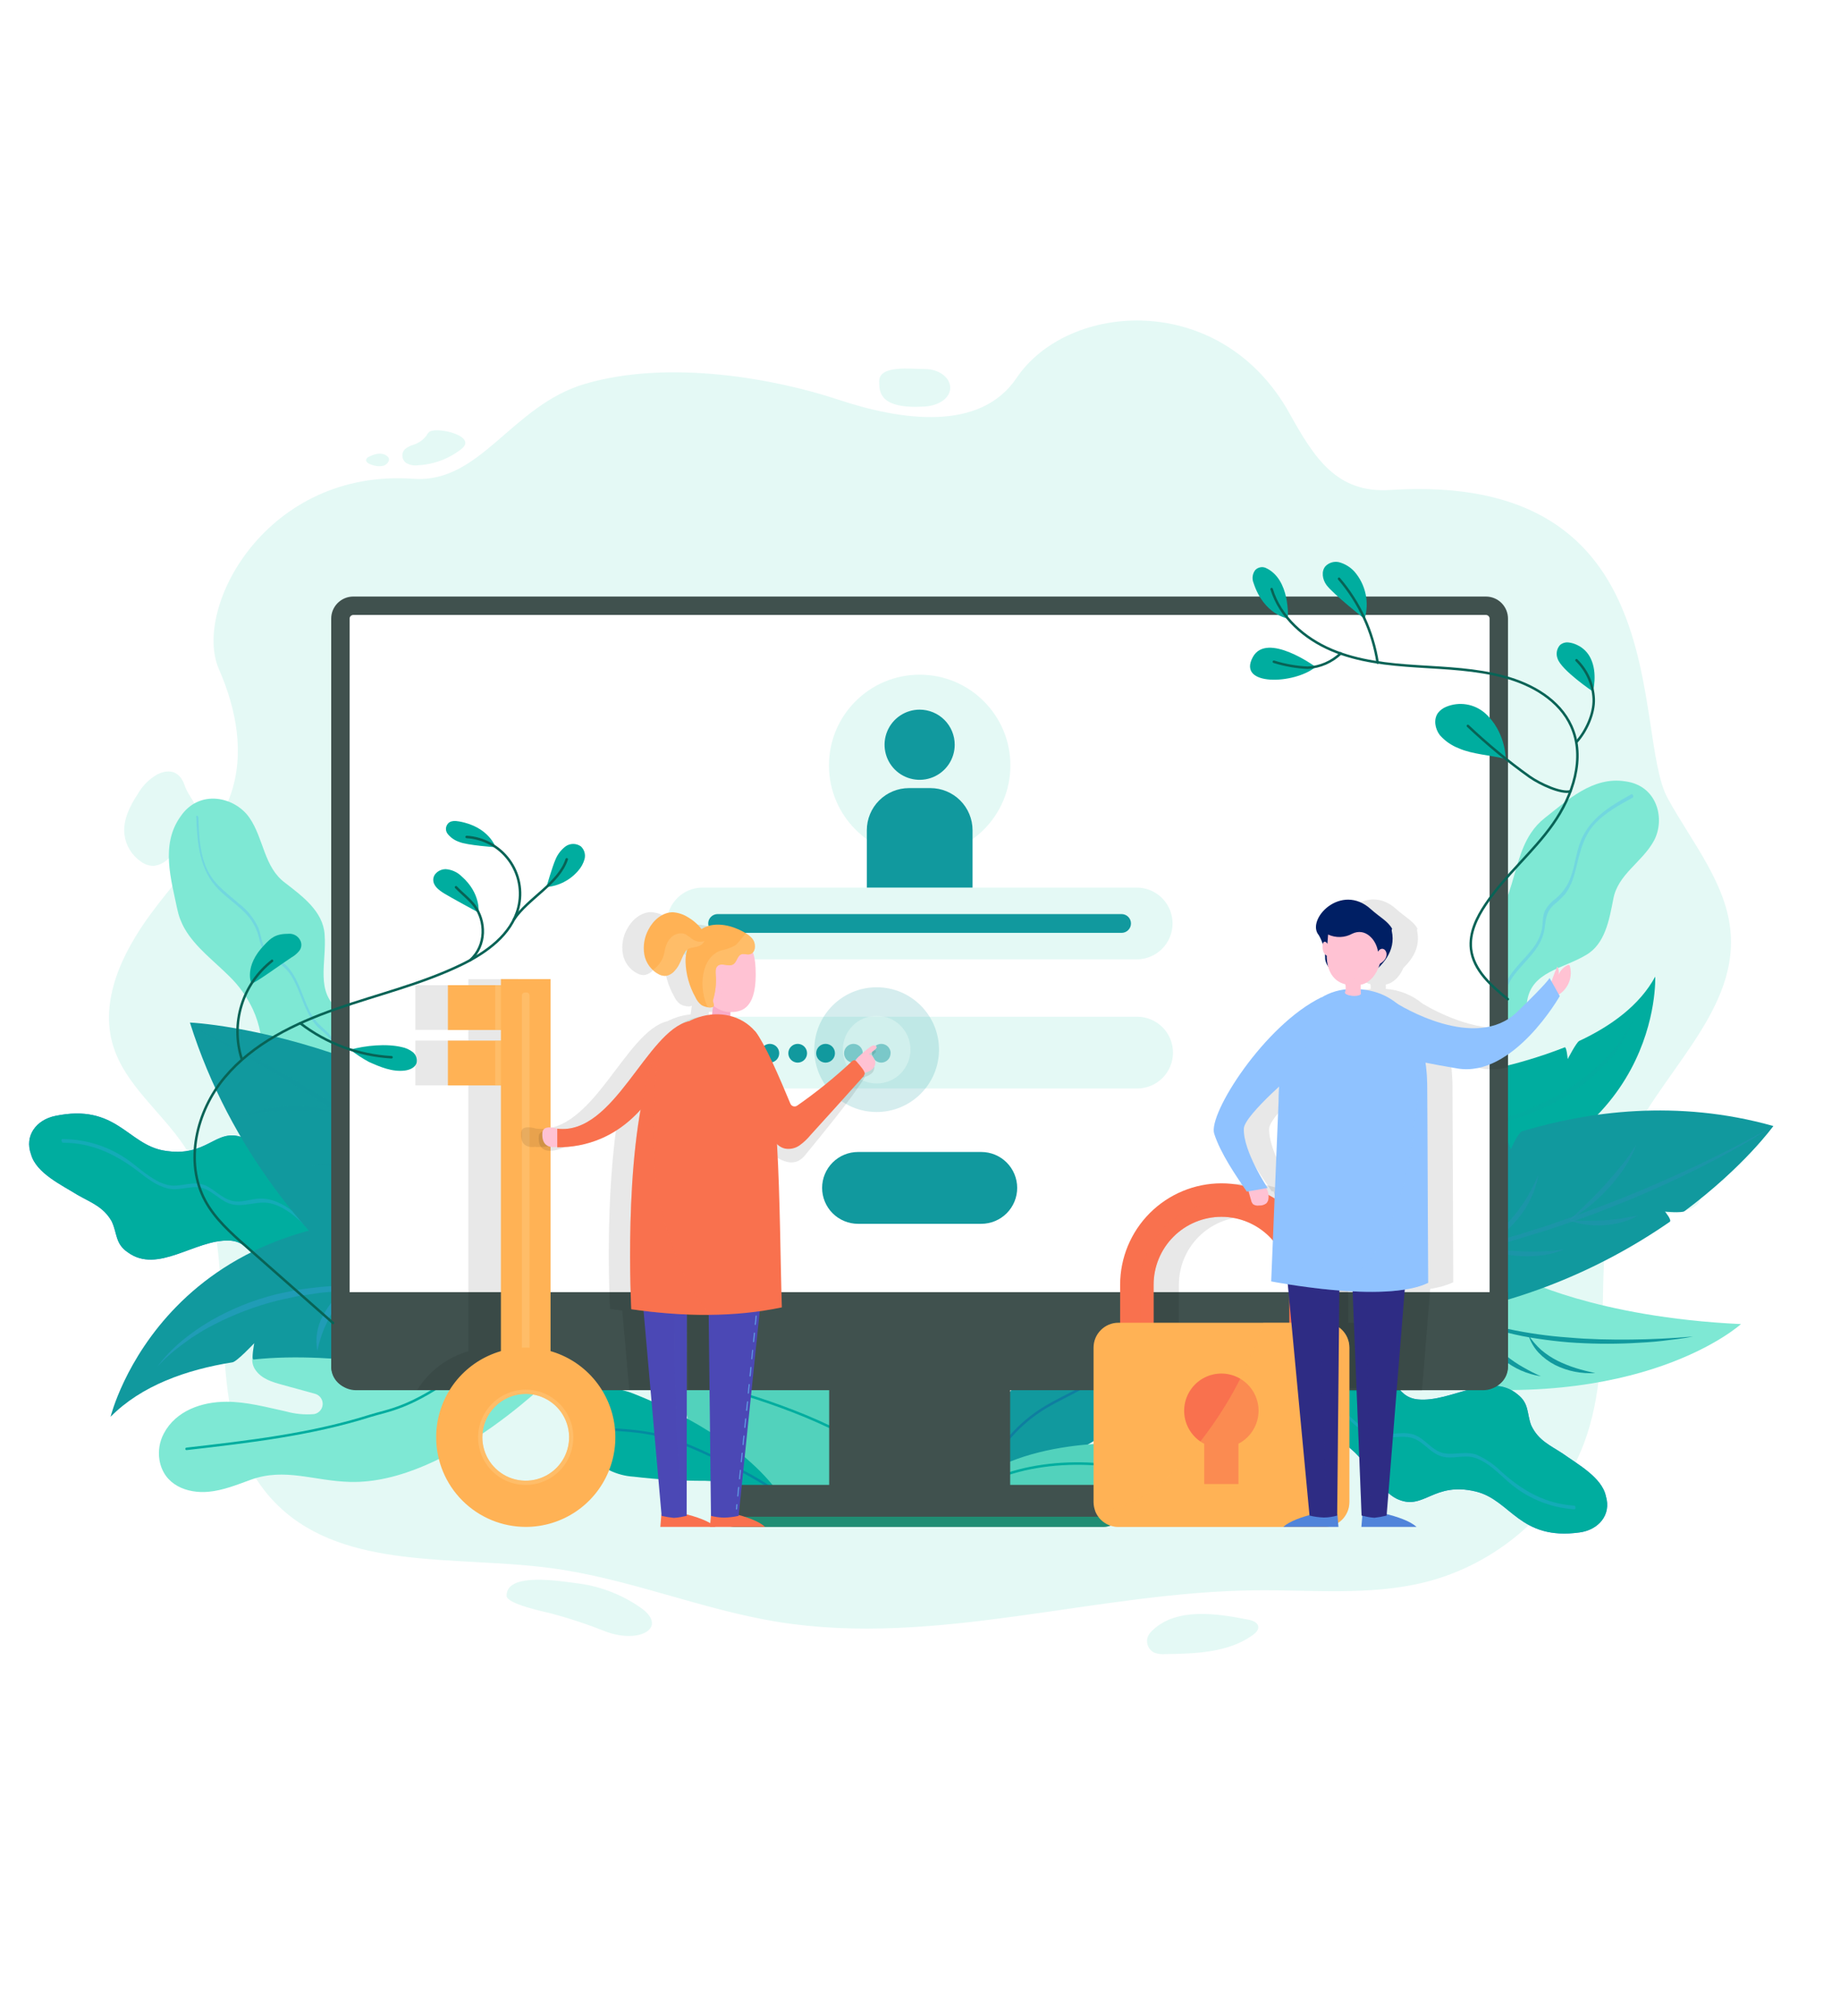 <svg width="400" height="438" viewBox="0 0 738 738" fill="none" xmlns="http://www.w3.org/2000/svg">
<path d="M738 0H0V738H738V0Z" fill="white"/>
<path d="M668.923 285.06C678.724 302.875 692.967 319.672 694.192 339.746C696.17 372.011 664.672 396.335 651.861 426.224C636.082 462.918 649.322 506.165 635.344 543.522C625.219 570.592 600.378 592.23 571.183 599.374C549.308 604.732 526.297 602.326 503.7 602.533C439.582 603.167 375.701 625.337 312.44 615.271C281.208 610.296 251.673 597.559 220.293 593.544C182.67 588.658 138.833 594.562 111.94 568.983C74.361 533.264 102.257 467.567 74.066 424.704C64.944 410.904 50.361 400.114 45.461 384.498C39.719 366.255 49.003 346.86 60.516 331.273C72.029 315.687 86.317 301.414 92.56 283.392C98.228 266.979 94.774 249.119 87.793 233.208C77.121 208.751 106.848 152.692 165.829 156.899C192.869 158.818 205.031 127.512 234.684 118.833C268.632 108.885 311.274 116.87 336.292 125.194C361.723 133.637 393.147 138.08 407.716 116.501C428.291 85.903 489.634 81.18 517.176 130.626C527.227 148.707 536.187 162.773 557.603 161.386C673.632 153.917 654.355 258.58 668.923 285.06ZM352.631 117.814C352.631 121.977 352.631 129.091 370.934 127.925C376.542 127.571 381.118 124.56 381.118 120.412C381.118 116.265 376.557 112.899 370.934 112.899C365.31 112.899 352.631 111.187 352.631 117.814ZM172.367 137.962C171.843 138.341 171.426 138.849 171.157 139.438C169.822 141.239 167.96 142.58 165.829 143.275C164.558 143.615 163.375 144.224 162.36 145.061C162.019 145.432 161.757 145.868 161.59 146.343C161.423 146.817 161.354 147.321 161.387 147.823C161.42 148.326 161.555 148.816 161.783 149.265C162.011 149.714 162.328 150.111 162.714 150.434C164.157 151.348 165.879 151.719 167.57 151.482C173.948 151.176 180.072 148.891 185.09 144.943C191.526 139.836 175.91 136.043 172.367 137.962ZM154.98 147.6C152.825 146.124 150.065 146.995 147.925 148.102C147.686 148.196 147.469 148.337 147.286 148.517C147.104 148.697 146.959 148.913 146.862 149.15C146.582 150.153 147.851 150.877 148.899 151.201C150.473 151.87 152.218 152.03 153.888 151.659C155.526 151.054 157.15 148.928 154.98 147.6ZM74.066 279.864C72.486 275.023 68.737 272.617 63.069 275.436C59.829 277.277 57.146 279.959 55.306 283.2C52.029 288.145 49.225 293.798 49.918 299.613C50.198 301.761 50.925 303.827 52.054 305.675C53.183 307.524 54.688 309.114 56.472 310.344C57.934 311.454 59.713 312.07 61.549 312.1C63.55 311.902 65.436 311.076 66.937 309.739C70.481 306.747 73.617 303.303 76.265 299.495C77.88 297.728 78.996 295.563 79.497 293.222C80.088 288.204 75.527 284.307 74.066 279.864ZM667.418 428.94C665.931 429.418 664.621 430.327 663.654 431.553C663.078 432.591 662.75 433.747 662.695 434.933C662.43 437.384 662.292 439.847 662.281 442.313C662.281 444.999 662.576 447.966 664.628 449.796C667.418 452.246 671.816 451.39 675.462 450.372C677.555 450.008 679.49 449.02 681.012 447.538C681.882 446.312 682.425 444.885 682.591 443.39C683.477 438.49 686.163 431.066 683.181 428.542C680.2 426.018 672.584 426.785 667.388 428.911L667.418 428.94ZM462.401 618.444C461.634 619.111 460.994 619.911 460.512 620.806C460.233 621.425 460.081 622.094 460.063 622.773C460.045 623.452 460.162 624.128 460.408 624.761C460.654 625.394 461.024 625.972 461.495 626.461C461.966 626.95 462.53 627.341 463.154 627.61C464.513 628.059 465.949 628.23 467.375 628.112C479.582 627.949 492.704 627.507 502.445 620.496C503.641 619.64 504.866 618.444 504.659 617.042C504.408 615.33 502.298 614.606 500.526 614.267C488.335 611.905 472.217 609.263 462.401 618.444ZM230.669 599.61C220.057 598.134 203.171 596.142 203.171 604.732C203.171 607.979 218.153 611.093 220.632 611.699C228.222 613.71 235.684 616.175 242.979 619.079C256.868 624.2 268.071 617.293 257.001 609.529C249.204 604.063 240.151 600.656 230.684 599.625L230.669 599.61Z" fill="#E4F9F5"/>
<path d="M579.551 396.645C596.014 394.831 612.167 390.861 627.595 384.837C628.333 384.528 628.791 389.561 628.791 389.561C628.791 389.561 632.23 382.845 633.425 382.269C646.075 376.365 657.676 367.996 663.89 356.484C663.89 356.484 666.96 427.066 576.23 442.741L579.551 396.645Z" fill="#00AD9F"/>
<path d="M609.721 477.161C609.721 477.161 639.669 493.043 698.281 495.803C698.281 495.803 658.429 532.157 567.286 519.64L570.238 478.239L609.721 477.161Z" fill="#7EE8D4"/>
<path d="M567.832 436.896C579.019 430.26 590.898 424.866 603.256 420.808C604.127 420.512 605.972 425.678 605.972 425.678C605.972 425.678 608.924 418.948 610.562 418.475C636.761 410.623 672.643 405.501 711.27 416.394C711.27 416.394 699.565 432.704 675.609 450.549C674.591 451.317 667.816 450.711 667.816 450.711C667.816 450.711 670.665 454.136 669.735 454.785C640.72 474.883 607.459 488.016 572.54 493.161L567.832 436.896Z" fill="#11999E"/>
<g style="mix-blend-mode:multiply" opacity="0.4">
<g style="mix-blend-mode:multiply" opacity="0.4">
<path d="M711.314 416.365C699.947 423.58 688.157 430.106 676.008 435.907C663.92 441.811 651.492 447.007 638.901 451.759C632.614 454.165 626.193 456.187 619.831 458.342L610.164 461.294C608.54 461.767 606.946 462.283 605.322 462.77L600.422 463.995C587.41 467.404 574.199 470.002 560.865 471.774L570.74 469.737L575.67 468.748C577.308 468.379 578.931 467.951 580.555 467.567L590.341 465.235L600.038 462.549C606.503 460.822 612.865 458.696 619.226 456.763C625.544 454.549 631.92 452.483 638.163 450.032C650.754 445.442 663.122 440.247 675.314 434.652C681.405 431.878 687.447 428.97 693.44 425.929C699.432 422.889 705.39 419.701 711.314 416.365Z" fill="#5084DA"/>
</g>
<g style="mix-blend-mode:multiply" opacity="0.4">
<path d="M629.396 454.21C631.89 451.877 634.326 449.501 636.776 447.139C639.226 444.778 641.543 442.342 643.816 439.848C646.089 437.354 648.244 434.8 650.385 432.173C652.525 429.545 654.414 426.771 656.289 423.892C655.089 427.116 653.524 430.191 651.624 433.058C649.704 435.919 647.573 438.633 645.248 441.176C640.612 446.254 635.274 450.643 629.396 454.21V454.21Z" fill="#5084DA"/>
</g>
<g style="mix-blend-mode:multiply" opacity="0.4">
<path d="M593.131 465.102C595.787 463.317 598.312 461.344 600.688 459.198C603.05 457.092 605.241 454.802 607.241 452.35C609.265 449.928 611.082 447.341 612.673 444.616C614.283 441.848 615.732 438.99 617.012 436.055C616.456 439.265 615.463 442.384 614.06 445.324C612.663 448.292 610.892 451.07 608.791 453.59C606.707 456.127 604.323 458.402 601.691 460.364C599.095 462.369 596.208 463.967 593.131 465.102V465.102Z" fill="#5084DA"/>
</g>
<g style="mix-blend-mode:multiply" opacity="0.4">
<path d="M629.396 454.209C634.017 454.468 638.649 454.468 643.27 454.209C645.558 454.091 647.846 453.811 650.119 453.486C652.392 453.162 654.65 452.66 656.982 452.246C654.933 453.451 652.728 454.37 650.429 454.977C648.134 455.614 645.78 456.009 643.403 456.158C641.03 456.311 638.649 456.242 636.289 455.951C633.926 455.669 631.609 455.084 629.396 454.209V454.209Z" fill="#5084DA"/>
</g>
<g style="mix-blend-mode:multiply" opacity="0.4">
<path d="M593.869 465.147C596.688 465.486 599.477 465.752 602.252 466.047C605.027 466.342 607.817 466.534 610.592 466.652C613.367 466.77 616.141 466.77 618.916 466.652C621.691 466.534 624.451 466.254 627.271 465.826C624.66 466.992 621.897 467.782 619.064 468.172C616.227 468.551 613.362 468.679 610.503 468.556C604.81 468.33 599.192 467.178 593.869 465.147V465.147Z" fill="#5084DA"/>
</g>
</g>
<g opacity="0.23">
<g style="mix-blend-mode:multiply" opacity="0.5">
<path d="M654.576 374.801C651.967 381.383 648.051 387.368 643.064 392.395C638.14 397.501 632.526 401.893 626.385 405.442L621.706 407.937C620.141 408.793 618.488 409.413 616.879 410.121C613.634 411.525 610.307 412.733 606.916 413.738C605.263 414.328 603.522 414.653 601.809 415.081L596.673 416.306C593.204 416.852 589.721 417.354 586.252 417.782C589.662 416.896 593.086 416.217 596.466 415.346L601.485 413.87C603.17 413.433 604.83 412.906 606.459 412.291C609.691 411.007 613.027 409.989 616.127 408.424C617.691 407.671 619.33 407.066 620.835 406.225L625.411 403.73C631.405 400.258 636.973 396.097 642.001 391.332C643.274 390.15 644.486 388.903 645.632 387.598C646.193 386.948 646.798 386.313 647.344 385.649L648.953 383.598C651.125 380.867 653.01 377.919 654.576 374.801V374.801Z" fill="#11999E"/>
</g>
</g>
<path d="M679.108 500.777C675.004 501.574 670.842 502.061 666.694 502.549C662.547 503.036 658.37 503.257 654.193 503.464C645.829 503.84 637.45 503.721 629.101 503.109C624.924 502.755 620.761 502.268 616.629 501.633C612.473 501.041 608.354 500.218 604.289 499.168C596.131 497.188 588.309 494.02 581.072 489.766C584.817 491.583 588.683 493.136 592.644 494.416C596.58 495.733 600.586 496.832 604.643 497.707C612.757 499.451 620.984 500.615 629.263 501.191C637.529 501.929 645.839 502.076 654.163 502.002C662.488 501.929 670.783 501.501 679.108 500.777Z" fill="#11999E"/>
<path d="M639.846 515.419C634.317 515.791 628.787 514.697 623.817 512.246C621.324 510.981 619.064 509.305 617.13 507.286C615.237 505.249 613.825 502.813 612.998 500.157C614.46 502.387 616.206 504.416 618.193 506.194C620.188 507.879 622.373 509.325 624.702 510.504C627.084 511.674 629.551 512.661 632.082 513.456C634.635 514.243 637.226 514.898 639.846 515.419Z" fill="#11999E"/>
<path d="M618.016 516.718C612.541 515.882 607.384 513.616 603.064 510.15C600.893 508.376 599.041 506.245 597.588 503.847C596.19 501.446 595.343 498.764 595.108 495.995C596.053 498.49 597.319 500.852 598.872 503.021C600.45 505.098 602.268 506.981 604.289 508.63C606.351 510.273 608.537 511.753 610.828 513.058C613.145 514.371 615.492 515.626 618.016 516.718Z" fill="#11999E"/>
<path d="M378.712 576.378C374.104 571.141 368.425 566.955 362.058 564.103C355.692 561.251 348.788 559.799 341.812 559.847C331.48 559.98 321.458 563.389 311.215 562.799C305.81 562.466 300.534 561.015 295.719 558.538C290.904 556.06 286.656 552.611 283.243 548.407C279.831 544.203 277.327 539.337 275.892 534.116C274.457 528.895 274.121 523.433 274.905 518.076C276.086 509.958 280.337 501.84 287.687 498.179C291.776 496.31 296.298 495.596 300.764 496.113C304.847 496.5 308.838 497.562 312.572 499.257C321.059 503.036 328.454 509.678 334.373 516.969C339.731 523.655 351.982 533.471 360.262 539.803C365.118 543.507 368.616 546.017 368.616 546.017C374.417 551.478 374.712 569.5 378.712 576.378Z" fill="#52D2BC"/>
<path d="M288.765 521.028C314.565 528.408 343.052 538.74 363.199 556.452" stroke="#00AD9F" stroke-linecap="round" stroke-linejoin="round"/>
<path d="M455.036 517.367C454.749 521.722 453.6 525.977 451.656 529.884C450.183 532.539 448.294 534.94 446.062 536.998C444.927 538.076 443.735 539.091 442.49 540.039C437.776 543.647 432.48 546.423 426.83 548.245C418.756 550.814 410.121 551.301 402.697 555.847C397.069 559.38 392.807 564.719 390.609 570.991V563.758C391.406 555.758 392.203 547.611 395.184 539.965C397.21 535.027 399.811 530.346 402.933 526.017C407.696 518.97 413.374 512.587 419.819 507.035C425.029 502.607 430.992 498.903 437.354 497.958C443.715 497.013 450.49 499.434 453.398 504.954C455.287 508.6 455.42 513.072 455.036 517.367Z" fill="#11999E"/>
<path opacity="0.31" d="M395.096 557.057C399.672 546.283 407.295 537.08 417.029 530.578C422.933 526.666 429.516 523.995 435.597 520.334C441.678 516.674 447.538 511.685 450.357 504.999" stroke="#0B43A4" stroke-linecap="round" stroke-linejoin="round"/>
<path d="M385.236 563.625C396.586 552.378 412.675 547.212 428.512 544.939C441.708 543.05 455.567 542.976 467.922 548.024C471.789 549.603 475.597 551.788 477.885 555.286C480.172 558.784 480.497 563.832 477.707 566.932C475.346 569.559 471.523 570.194 467.995 570.312C456.409 570.74 445.058 567.36 433.708 564.983C414.195 560.895 392.941 559.906 375.199 569.013" fill="#52D2BC"/>
<path d="M399.317 557.707C422.815 547.803 456.748 550.991 471.538 561.234" stroke="#00AD9F" stroke-linecap="round" stroke-linejoin="round"/>
<path d="M121.49 442.505C110.877 437.398 105.8 423.804 97.076 420.881C86.257 417.147 83.232 429.221 65.756 426.239C51.099 423.73 46.642 407.243 22.125 412.35C14.627 413.9 9.668 420.232 12.472 427.819C14.583 435.376 24.974 440.158 31.173 444.055C36.664 447.154 41.505 448.822 44.782 454.578L44.87 454.77C47.055 459.449 46.184 463.626 51.291 467.051C63.276 475.818 78.184 461.899 91.807 462.313C101.416 462.608 101.15 472.571 112.693 475.464C124.235 478.357 120.383 468.084 144.382 477.383C144.588 477.463 144.807 477.503 145.028 477.498C145.248 477.494 145.466 477.445 145.668 477.356C145.869 477.267 146.051 477.138 146.203 476.978C146.355 476.818 146.474 476.63 146.552 476.423V476.423C146.664 476.127 146.691 475.805 146.628 475.494C146.565 475.183 146.416 474.896 146.198 474.667C129.401 457.043 137.12 450.003 121.49 442.505Z" fill="#4A84D8"/>
<path d="M121.49 442.505C110.877 437.398 105.8 423.804 97.076 420.881C86.257 417.147 83.232 429.221 65.756 426.239C51.099 423.73 46.642 407.243 22.125 412.35C14.627 413.9 9.668 420.232 12.472 427.819C14.583 435.376 24.974 440.158 31.173 444.055C36.664 447.154 41.505 448.822 44.782 454.578L44.87 454.77C47.055 459.449 46.184 463.626 51.291 467.051C63.276 475.818 78.184 461.899 91.807 462.313C101.416 462.608 101.15 472.571 112.693 475.464C124.235 478.357 120.383 468.084 144.382 477.383C144.588 477.463 144.807 477.503 145.028 477.498C145.248 477.494 145.466 477.445 145.668 477.356C145.869 477.267 146.051 477.138 146.203 476.978C146.355 476.818 146.474 476.63 146.552 476.423V476.423C146.664 476.127 146.691 475.805 146.628 475.494C146.565 475.183 146.416 474.896 146.198 474.667C129.401 457.043 137.12 450.003 121.49 442.505Z" fill="#00AD9F"/>
<g style="mix-blend-mode:screen" opacity="0.5">
<g style="mix-blend-mode:screen" opacity="0.5">
<path d="M135.083 465.412C125.947 460.689 120.678 450.741 111.054 446.815C108.898 445.904 106.576 445.451 104.235 445.486C100.885 445.56 97.608 446.962 94.243 446.579C89.431 446.091 86.39 441.885 82.125 440.114C77.224 438.106 72.235 441.221 67.188 439.996C62.14 438.771 57.844 434.992 53.771 431.833C45.622 425.226 35.45 421.62 24.959 421.619C24.413 421.619 24.664 423.095 25.284 423.095C37.092 423.095 46.671 427.848 55.852 434.903C59.276 437.575 62.951 440.379 67.261 441.427C72.427 442.667 77.593 439.464 82.582 441.752C86.449 443.538 89.328 447.198 93.696 447.907C99.084 448.778 104.028 445.959 109.519 447.656C119.954 450.918 125.43 461.826 134.921 466.741C135.585 467.08 135.571 465.648 135.083 465.398V465.412Z" fill="#4CA1FF"/>
</g>
</g>
<path d="M224.824 513.869C189.902 517.559 184.323 520.57 175.939 516.954C165.282 512.334 154.065 513.486 143.305 509.072C132.545 504.659 120.87 501.294 109.357 503.168C105.726 503.744 101.711 505.22 101.195 509.486C101.04 511.207 101.523 512.925 102.553 514.312C105.076 517.84 109.209 519.021 113.15 520.113L126.346 523.744C127.263 523.993 128.069 524.548 128.628 525.316C129.188 526.085 129.469 527.022 129.424 527.972C129.379 528.921 129.012 529.828 128.382 530.54C127.753 531.253 126.899 531.73 125.962 531.891H125.903C122.17 532.199 118.413 531.844 114.803 530.843C106.877 529.116 98.892 526.932 90.818 526.932C81.003 526.932 70.582 530.474 65.726 539.626C63.986 542.888 63.364 546.632 63.955 550.282C65.667 560.408 75.158 563.788 83.556 563.035C89.46 562.504 95.054 560.216 100.634 558.194C114.257 553.264 125.918 558.71 140.412 559.079C180.397 560.157 224.824 513.869 224.824 513.869Z" fill="#7EE8D4"/>
<path d="M74.819 545.825C99.674 542.976 124.722 540.098 148.618 532.541C155.615 530.327 164.633 529.707 184.382 515.139" stroke="#00AD9F" stroke-linecap="round" stroke-linejoin="round"/>
<path d="M115.128 401.634C115.942 402.259 116.817 402.798 117.741 403.243C122.006 405.339 126.892 405.634 130.287 409.457C132.545 411.878 133.785 415.11 135.467 417.974C135.816 418.604 136.206 419.21 136.633 419.789C141.888 426.992 147.054 427.819 152.574 427.7C154.832 427.7 157.179 427.435 159.6 427.435C163.713 427.308 167.786 428.27 171.408 430.224C174.575 432.016 177.415 434.331 179.806 437.073C180.107 437.351 180.494 437.517 180.902 437.544C181.31 437.571 181.716 437.457 182.05 437.221C182.366 437.017 182.617 436.726 182.771 436.383C182.926 436.04 182.978 435.659 182.921 435.287C181.855 429.823 179.11 424.828 175.068 420.999C165.282 411.745 150.847 411.007 149.976 391.907C149.784 387.804 150.655 384.911 149.976 381.989C149.545 380.274 148.681 378.699 147.467 377.413C144.515 374.225 140.264 372.808 136.471 370.269C126.139 362.889 131.098 350.978 130.198 339.583C129.578 330.285 121.224 324.233 114.39 318.919C105.829 312.632 105.859 301.281 100.088 292.853C94.316 284.425 79.999 281.045 72.368 292.351C64.28 303.672 68.723 317.827 71.055 329.251C71.629 332.095 72.66 334.827 74.11 337.34C78.376 344.72 85.711 350.107 92.029 356.41C95.95 360.231 99.146 364.732 101.46 369.694C102.82 372.651 103.812 375.764 104.412 378.963C104.545 379.73 104.693 380.439 104.84 381.236C106.272 389.251 108.058 396.335 115.128 401.634Z" fill="#7EE8D4"/>
<g style="mix-blend-mode:screen" opacity="0.5">
<g style="mix-blend-mode:screen" opacity="0.5">
<path d="M78.715 292.558C79.128 303.023 79.925 313.886 87.778 321.665C91.438 325.296 95.837 328.115 99.29 331.997C101.532 334.562 103.108 337.638 103.881 340.956C104.258 342.93 104.978 344.823 106.006 346.55C107.493 348.295 109.321 349.717 111.379 350.727C113.94 352.386 116.046 354.659 117.504 357.34C119.851 361.502 121.121 366.196 123.231 370.446C124.121 372.335 125.236 374.11 126.552 375.731C128.648 378.24 131.822 379.804 133.239 382.83C135.644 387.981 134.715 394.166 136.958 399.494C142.39 411.907 155.246 418.092 166.818 423.538C167.497 423.863 167.467 422.431 166.98 422.195C155.718 416.896 143.069 410.963 137.696 398.933C135.497 394.092 136.146 388.734 134.552 383.76C132.958 378.786 128.309 376.97 125.696 372.926C121.18 366.092 120.383 356.897 114.021 351.258C111.91 349.384 108.929 348.484 107.084 346.343C104.899 343.775 104.84 340.026 103.66 337C101.919 333.181 99.268 329.846 95.94 327.288C91.364 323.318 86.287 319.834 83.453 314.299C80.073 307.716 79.852 300.012 79.571 292.765C79.571 292.012 78.627 291.569 78.656 292.558H78.715Z" fill="#4CA1FF"/>
</g>
</g>
<g style="mix-blend-mode:multiply" opacity="0.37">
<path d="M159.556 427.435C163.669 427.308 167.742 428.27 171.364 430.224C171.733 424.32 173.71 423.14 175.024 420.999C165.238 411.745 150.803 411.007 149.932 391.908C149.74 387.804 150.611 384.911 149.932 381.989C146.98 388.114 141.77 389.369 142.183 395.627C142.596 401.885 150.803 408.055 152.279 416.202C153.504 422.918 156.043 424.63 159.556 427.435Z" fill="#5A4FD1"/>
</g>
<path d="M254.197 523.729C247.599 521.117 238.787 520.054 234.566 525.736C231.024 530.504 232.854 537.264 235.304 542.681C237.356 547.242 239.983 551.891 244.337 554.371C247.416 555.891 250.769 556.779 254.197 556.983C263.69 558.11 273.242 558.662 282.802 558.636C294.908 558.947 306.637 562.92 316.44 570.031C304.676 548.186 276.396 532.497 254.197 523.729Z" fill="#00AD9F"/>
<path opacity="0.31" d="M242.625 537.928C251.023 538.282 259.496 538.873 267.555 541.264C275.613 543.655 307.495 558.238 312.454 564.437" stroke="#0B43A4" stroke-linecap="round" stroke-linejoin="round"/>
<path d="M576.54 361.236C576.34 362.207 576.25 363.197 576.275 364.188C576.275 368.734 578.105 373.044 576.275 377.59C575.182 380.542 572.924 382.978 571.197 385.649C570.804 386.216 570.449 386.807 570.135 387.421C566.194 394.978 567.684 399.76 570.135 404.439C571.153 406.358 572.334 408.276 573.352 410.343C575.228 413.824 576.145 417.741 576.009 421.693C575.816 425.167 575.042 428.585 573.721 431.804C573.608 432.178 573.628 432.58 573.779 432.941C573.93 433.302 574.202 433.599 574.548 433.782C574.855 433.97 575.21 434.063 575.57 434.05C575.93 434.036 576.277 433.918 576.57 433.708C580.783 430.463 583.879 425.984 585.426 420.896C589.19 408.586 583.669 395.907 599.669 387.022C603.108 385.118 605.957 384.631 608.171 382.83C609.466 381.734 610.452 380.32 611.035 378.727C612.511 374.845 611.905 370.594 612.511 366.269C614.415 354.373 626.754 353.458 636.126 347.834C643.831 343.406 645.455 333.606 647.049 325.517C648.805 315.51 658.532 310.757 663.285 302.167C668.038 293.576 664.879 279.923 651.92 278.211C638.783 276.101 628.54 285.931 619.699 292.809C617.507 294.513 615.608 296.561 614.075 298.875C609.499 305.709 608.068 314.24 605.367 322.344C603.75 327.316 601.25 331.956 597.987 336.041C596.036 338.467 593.784 340.635 591.286 342.491L589.514 343.834C583.419 348.454 578.075 352.956 576.54 361.236Z" fill="#7EE8D4"/>
<g style="mix-blend-mode:screen" opacity="0.5">
<g style="mix-blend-mode:screen" opacity="0.5">
<path d="M654.34 283.392C645.292 288.351 636.495 293.724 633.307 304.056C631.831 308.779 631.315 313.812 629.293 318.358C627.993 321.112 626.079 323.53 623.699 325.428C621.96 326.702 620.544 328.365 619.566 330.285C618.577 332.646 618.902 335.318 618.385 337.768C617.738 340.464 616.503 342.984 614.769 345.148C611.95 348.912 608.363 352.056 605.721 355.952C602.769 360.247 603.02 366.284 599.138 369.768C595.522 372.985 591.049 374.742 587.846 378.505C579.404 388.409 579.655 402.313 579.906 414.564C579.906 415.332 580.821 415.76 580.806 414.771C580.555 402.535 580.289 388.439 589.263 378.889C592.555 375.391 597.234 373.753 600.496 370.299C603.758 366.845 603.448 361.812 605.898 357.9C610.193 350.978 618.149 346.092 619.462 337.546C620.038 333.738 619.994 330.713 623.034 327.879C624.702 326.521 626.266 325.041 627.713 323.451C630.459 319.953 631.551 315.525 632.555 311.288C634.031 305.311 635.507 299.628 639.846 295.052C644.185 290.477 649.573 287.672 654.872 284.72C655.359 284.455 654.872 283.067 654.34 283.377V283.392Z" fill="#4CA1FF"/>
</g>
</g>
<path d="M538.401 543.434C548.452 549.101 552.555 562.725 560.895 566.135C571.227 570.489 574.961 558.873 591.891 562.917C606.075 566.312 609.367 582.725 633.676 579.315C641.056 578.267 646.37 572.393 644.097 564.791C642.532 557.279 632.673 551.935 626.857 547.758C621.691 544.378 617.042 542.445 614.237 536.585L614.149 536.408C612.319 531.685 613.44 527.655 608.658 523.965C597.514 514.637 582.09 527.286 568.732 526.002C559.36 525.102 560.26 515.375 549.146 511.803C538.032 508.231 541.161 518.519 518.283 507.892C518.087 507.8 517.875 507.747 517.659 507.738C517.443 507.728 517.228 507.761 517.025 507.835C516.821 507.909 516.635 508.023 516.476 508.169C516.317 508.316 516.189 508.492 516.098 508.689V508.689C515.972 508.972 515.927 509.285 515.968 509.593C516.01 509.901 516.137 510.191 516.334 510.43C531.611 528.703 523.611 535.094 538.401 543.434Z" fill="#4A84D8"/>
<path d="M538.401 543.434C548.452 549.101 552.555 562.725 560.895 566.135C571.227 570.489 574.961 558.873 591.891 562.917C606.075 566.312 609.367 582.725 633.676 579.315C641.056 578.267 646.37 572.393 644.097 564.791C642.532 557.279 632.673 551.935 626.857 547.758C621.691 544.378 617.042 542.445 614.237 536.585L614.149 536.408C612.319 531.685 613.44 527.655 608.658 523.965C597.514 514.637 582.09 527.286 568.732 526.002C559.36 525.102 560.26 515.375 549.146 511.803C538.032 508.231 541.161 518.519 518.283 507.892C518.087 507.8 517.875 507.747 517.659 507.738C517.443 507.728 517.228 507.761 517.025 507.835C516.821 507.909 516.635 508.023 516.476 508.169C516.317 508.316 516.189 508.492 516.098 508.689V508.689C515.972 508.972 515.927 509.285 515.968 509.593C516.01 509.901 516.137 510.191 516.334 510.43C531.611 528.703 523.611 535.094 538.401 543.434Z" fill="#00AD9F"/>
<g style="mix-blend-mode:screen" opacity="0.5">
<g style="mix-blend-mode:screen" opacity="0.5">
<path d="M526.637 520.172C535.493 525.559 540.142 536.29 549.958 540.364C555.256 542.578 560.009 540.275 565.367 541.205C570.208 542.046 572.747 546.578 577.175 548.467C581.736 550.489 586.739 547.921 591.463 549.382C596.54 550.961 600.466 555.094 604.348 558.504C611.814 565.311 621.367 569.385 631.448 570.061C632.126 570.061 631.935 568.585 631.448 568.585C619.846 567.847 610.784 562.681 602.311 555.094C599.45 552.239 596.101 549.92 592.422 548.245C587.197 546.223 581.441 549.293 576.54 546.651C573.027 544.747 570.636 541.131 566.622 539.995C561.5 538.519 556.29 541.102 551.065 539.286C540.733 535.699 535.995 524.275 526.917 518.785C526.297 518.401 526.297 519.847 526.77 520.128L526.637 520.172Z" fill="#4CA1FF"/>
</g>
</g>
<path d="M179.275 515.906C179.275 515.906 135.453 506.312 101.741 510.002C100.678 510.106 101.977 503.464 101.977 503.464C101.977 503.464 95.025 510.844 93.269 511.124C74.73 514.076 56.678 520.467 44.354 532.969C44.354 532.969 66.774 440.852 189.592 454.549L179.275 515.906Z" fill="#11999E"/>
<path d="M204.751 520.836C204.751 520.836 185.12 511.98 160.604 492.881C159.629 492.128 164.072 486.239 164.072 486.239C164.072 486.239 154.301 487.833 152.604 486.401C124.56 462.785 92.368 426.284 76.176 374.904C76.176 374.904 103.084 376.041 140.751 389.797C142.345 390.387 146.655 398.417 146.655 398.417C146.655 398.417 148.412 392.705 149.814 393.28C193.706 411.06 232.902 438.73 264.352 474.135L204.751 520.836Z" fill="#11999E"/>
<g style="mix-blend-mode:multiply" opacity="0.4">
<g style="mix-blend-mode:multiply" opacity="0.4">
<path d="M76.176 376.159C92.605 383.588 108.569 392.001 123.984 401.354C139.512 410.579 154.478 420.704 169.076 431.331C176.456 436.601 183.393 442.328 190.507 447.892L200.839 456.615C202.566 458.091 204.308 459.567 206.005 461.043L210.979 465.634C224.37 477.737 237.008 490.646 248.824 504.29L239.274 494.726L234.684 489.87C233.06 488.305 231.393 486.8 229.754 485.264L219.924 475.995L209.784 467.139C203.083 461.132 196.013 455.567 189.12 449.796C181.976 444.32 174.98 438.682 167.629 433.56C153.224 422.8 138.286 412.749 123.039 403.184C115.443 398.392 107.733 393.753 99.91 389.265C92.088 384.778 84.176 380.409 76.176 376.159Z" fill="#11999E"/>
</g>
<g style="mix-blend-mode:multiply" opacity="0.4">
<path d="M178.921 440.246C174.493 439.154 170.065 438.18 165.637 437.206C161.209 436.232 156.781 435.39 152.279 434.667C147.777 433.944 143.334 433.383 138.833 432.94C134.331 432.498 129.74 432.468 125.135 432.468C129.639 431.452 134.245 430.957 138.862 430.992C143.481 431.043 148.089 431.443 152.648 432.188C161.745 433.609 170.592 436.323 178.921 440.246V440.246Z" fill="#11999E"/>
</g>
<g style="mix-blend-mode:multiply" opacity="0.4">
<path d="M135.792 410.712C132.604 410.52 129.46 410.417 126.301 410.284C123.143 410.151 120.014 410.151 116.884 410.21C113.755 410.269 110.626 410.431 107.497 410.682C104.368 410.933 101.268 411.435 98.124 412.011C101.068 410.746 104.149 409.829 107.305 409.28C110.461 408.741 113.654 408.445 116.855 408.394C123.246 408.254 129.624 409.035 135.792 410.712V410.712Z" fill="#11999E"/>
</g>
<g style="mix-blend-mode:multiply" opacity="0.4">
<path d="M217.828 472.94C213.878 471.257 209.807 469.871 205.651 468.792C201.553 467.684 197.372 466.909 193.149 466.475C188.943 465.976 184.701 465.837 180.471 466.062C176.18 466.308 171.907 466.801 167.674 467.538C171.701 465.825 175.941 464.664 180.279 464.084C184.643 463.477 189.067 463.422 193.445 463.922C197.82 464.377 202.123 465.369 206.256 466.874C210.397 468.3 214.299 470.346 217.828 472.94V472.94Z" fill="#11999E"/>
</g>
<g style="mix-blend-mode:multiply" opacity="0.4">
<path d="M178.921 440.246C175.766 434.884 172.317 429.7 168.589 424.719C166.773 422.239 164.795 419.878 162.685 417.575C160.574 415.273 158.434 413.147 156.235 410.771C159.097 412.186 161.753 413.983 164.131 416.114C166.536 418.222 168.712 420.577 170.626 423.14C172.543 425.689 174.218 428.412 175.629 431.272C177.112 434.108 178.219 437.125 178.921 440.246V440.246Z" fill="#11999E"/>
</g>
<g style="mix-blend-mode:multiply" opacity="0.4">
<path d="M217.341 472.069C215.644 468.66 213.887 465.324 212.175 461.988C210.463 458.652 208.633 455.39 206.714 452.187C204.795 448.984 202.773 445.87 200.647 442.815C198.439 439.772 196.074 436.846 193.563 434.047C196.791 436.125 199.712 438.644 202.242 441.531C204.751 444.439 207.003 447.56 208.972 450.859C212.897 457.427 215.724 464.591 217.341 472.069Z" fill="#11999E"/>
</g>
</g>
<g style="mix-blend-mode:screen" opacity="0.5">
<g style="mix-blend-mode:screen" opacity="0.5">
<path d="M63.217 512.748C68.811 505.117 76.501 499.183 84.634 494.371C92.891 489.637 101.768 486.08 111.01 483.803L117.977 482.327C120.294 481.811 122.67 481.648 125.017 481.309C129.717 480.712 134.449 480.401 139.187 480.379C141.548 480.231 143.91 480.467 146.272 480.556L153.342 480.896C158.035 481.486 162.7 482.135 167.349 482.873C162.626 482.726 157.962 482.342 153.283 482.18H146.257C143.918 482.118 141.578 482.182 139.246 482.372C134.596 482.8 129.932 482.873 125.342 483.744C123.039 484.128 120.707 484.276 118.449 484.807L111.63 486.283C102.601 488.536 93.867 491.841 85.608 496.128C83.525 497.169 81.5 498.322 79.542 499.582C78.567 500.202 77.549 500.792 76.59 501.456L73.8 503.493C69.963 506.205 66.416 509.306 63.217 512.748Z" fill="#4CA1FF"/>
</g>
</g>
<g style="mix-blend-mode:screen" opacity="0.5">
<g style="mix-blend-mode:screen" opacity="0.5">
<path d="M139.024 481.56C136.471 485.619 133.991 489.471 131.91 493.545C130.867 495.569 129.945 497.654 129.15 499.788C128.394 501.993 127.768 504.241 127.275 506.519C126.366 501.672 127.181 496.659 129.578 492.349C130.703 490.202 132.064 488.187 133.637 486.342C135.187 484.491 137.002 482.879 139.024 481.56V481.56Z" fill="#4CA1FF"/>
</g>
</g>
<path d="M405.162 511.139H332.572V561.057H405.162V511.139Z" fill="#40514E"/>
<path d="M442.534 560.275H295.2C294.065 560.227 292.931 560.41 291.868 560.812C290.805 561.213 289.834 561.826 289.014 562.613C288.194 563.399 287.541 564.344 287.095 565.389C286.649 566.434 286.419 567.559 286.419 568.695C286.419 569.832 286.649 570.957 287.095 572.002C287.541 573.047 288.194 573.992 289.014 574.778C289.834 575.565 290.805 576.178 291.868 576.579C292.931 576.981 294.065 577.164 295.2 577.116H442.534C444.766 577.116 446.906 576.23 448.483 574.652C450.061 573.074 450.948 570.934 450.948 568.703C450.949 567.597 450.733 566.501 450.311 565.479C449.889 564.456 449.27 563.527 448.489 562.744C447.707 561.961 446.779 561.34 445.757 560.917C444.736 560.493 443.64 560.275 442.534 560.275V560.275Z" fill="#40514E"/>
<g style="mix-blend-mode:multiply" opacity="0.5">
<path d="M450.962 568.703C450.96 569.81 450.74 570.905 450.315 571.927C449.89 572.949 449.267 573.877 448.483 574.658C447.699 575.439 446.769 576.058 445.746 576.48C444.723 576.902 443.626 577.118 442.52 577.116H295.2C294.094 577.118 292.998 576.902 291.976 576.48C290.953 576.058 290.024 575.438 289.241 574.657C288.459 573.876 287.838 572.948 287.414 571.926C286.99 570.904 286.772 569.809 286.772 568.703C286.762 568.01 286.851 567.319 287.038 566.651C287.485 568.477 288.532 570.1 290.013 571.26C291.493 572.419 293.32 573.046 295.2 573.042H442.52C444.4 573.046 446.227 572.419 447.707 571.26C449.187 570.1 450.235 568.477 450.682 566.651C450.873 567.318 450.967 568.009 450.962 568.703V568.703Z" fill="#00CA98"/>
</g>
<path d="M595.964 207.806H141.74C138.887 207.806 136.574 210.119 136.574 212.972V512.939C136.574 515.793 138.887 518.105 141.74 518.105H595.964C598.818 518.105 601.13 515.793 601.13 512.939V212.972C601.13 210.119 598.818 207.806 595.964 207.806Z" fill="white"/>
<path d="M595.979 211.496C596.371 211.496 596.746 211.652 597.023 211.928C597.3 212.205 597.455 212.581 597.455 212.972V512.925C597.455 513.316 597.3 513.692 597.023 513.968C596.746 514.245 596.371 514.401 595.979 514.401H141.696C141.305 514.401 140.929 514.245 140.652 513.968C140.376 513.692 140.22 513.316 140.22 512.925V212.972C140.22 212.581 140.376 212.205 140.652 211.928C140.929 211.652 141.305 211.496 141.696 211.496H595.979ZM595.979 204.116H141.696C139.347 204.116 137.095 205.049 135.434 206.71C133.773 208.371 132.84 210.623 132.84 212.972V512.925C132.84 515.274 133.773 517.526 135.434 519.187C137.095 520.848 139.347 521.781 141.696 521.781H595.979C598.328 521.781 600.581 520.848 602.241 519.187C603.902 517.526 604.835 515.274 604.835 512.925V212.972C604.835 210.623 603.902 208.371 602.241 206.71C600.581 205.049 598.328 204.116 595.979 204.116V204.116Z" fill="#40514E"/>
<path d="M604.835 512.32V482.992H132.84V512.32C132.84 514.97 133.893 517.511 135.767 519.385C137.641 521.259 140.182 522.312 142.833 522.312H594.828C596.141 522.314 597.442 522.057 598.656 521.556C599.871 521.054 600.974 520.319 601.903 519.391C602.833 518.463 603.57 517.36 604.073 516.147C604.576 514.934 604.835 513.633 604.835 512.32V512.32Z" fill="#40514E"/>
<path d="M368.867 308.204C388.961 308.204 405.251 291.914 405.251 271.82C405.251 251.726 388.961 235.437 368.867 235.437C348.773 235.437 332.484 251.726 332.484 271.82C332.484 291.914 348.773 308.204 368.867 308.204Z" fill="#E4F9F5"/>
<path d="M382.919 263.525C382.919 266.308 382.093 269.028 380.547 271.341C379.001 273.655 376.803 275.458 374.232 276.522C371.661 277.586 368.832 277.864 366.103 277.32C363.374 276.776 360.867 275.435 358.901 273.466C356.934 271.497 355.596 268.99 355.055 266.26C354.513 263.531 354.794 260.702 355.861 258.132C356.928 255.562 358.733 253.366 361.048 251.822C363.363 250.278 366.084 249.456 368.867 249.459C370.714 249.459 372.542 249.823 374.248 250.53C375.954 251.237 377.503 252.273 378.808 253.58C380.113 254.886 381.148 256.437 381.853 258.143C382.559 259.85 382.921 261.679 382.919 263.525ZM390.077 322.388V297.813C390.077 293.33 388.297 289.032 385.127 285.862C381.958 282.693 377.659 280.912 373.177 280.912H364.572C360.09 280.912 355.791 282.693 352.622 285.862C349.452 289.032 347.672 293.33 347.672 297.813V322.388C347.672 323.004 347.793 323.613 348.029 324.182C348.265 324.751 348.611 325.267 349.047 325.702C349.483 326.136 350.001 326.481 350.57 326.715C351.14 326.949 351.75 327.069 352.365 327.067H385.384C385.999 327.069 386.609 326.949 387.179 326.715C387.748 326.481 388.266 326.136 388.702 325.702C389.138 325.267 389.484 324.751 389.72 324.182C389.956 323.613 390.077 323.004 390.077 322.388V322.388Z" fill="#11999E"/>
<path d="M455.892 349.576H281.827C279.936 349.578 278.063 349.207 276.316 348.485C274.568 347.762 272.98 346.703 271.642 345.366C270.304 344.03 269.243 342.442 268.519 340.695C267.794 338.948 267.422 337.076 267.422 335.185V335.185C267.422 333.294 267.794 331.421 268.519 329.674C269.243 327.927 270.304 326.34 271.642 325.004C272.98 323.667 274.568 322.607 276.316 321.885C278.063 321.163 279.936 320.792 281.827 320.794H455.892C457.783 320.792 459.656 321.163 461.404 321.885C463.152 322.607 464.74 323.667 466.078 325.004C467.416 326.34 468.477 327.927 469.201 329.674C469.925 331.421 470.298 333.294 470.298 335.185V335.185C470.298 337.076 469.925 338.948 469.201 340.695C468.477 342.442 467.416 344.03 466.078 345.366C464.74 346.703 463.152 347.762 461.404 348.485C459.656 349.207 457.783 349.578 455.892 349.576V349.576Z" fill="#E4F9F5"/>
<path d="M449.855 338.949H287.82C287.326 338.949 286.836 338.851 286.38 338.662C285.923 338.473 285.508 338.196 285.159 337.846C284.809 337.497 284.532 337.082 284.343 336.625C284.154 336.169 284.056 335.679 284.056 335.185V335.185C284.056 334.691 284.154 334.201 284.343 333.744C284.532 333.288 284.809 332.873 285.159 332.523C285.508 332.174 285.923 331.897 286.38 331.708C286.836 331.518 287.326 331.421 287.82 331.421H449.855C450.853 331.421 451.811 331.818 452.517 332.523C453.223 333.229 453.619 334.187 453.619 335.185V335.185C453.619 336.183 453.223 337.14 452.517 337.846C451.811 338.552 450.853 338.949 449.855 338.949Z" fill="#11999E"/>
<path d="M456.084 401.354H281.916C278.1 401.35 274.442 399.833 271.744 397.135C269.046 394.437 267.529 390.778 267.525 386.963V386.963C267.525 383.146 269.041 379.486 271.74 376.787C274.439 374.088 278.099 372.572 281.916 372.572H456.084C457.974 372.572 459.845 372.944 461.591 373.667C463.337 374.391 464.924 375.451 466.26 376.787C467.596 378.123 468.656 379.71 469.38 381.456C470.103 383.202 470.475 385.073 470.475 386.963V386.963C470.471 390.778 468.954 394.437 466.256 397.135C463.558 399.833 459.9 401.35 456.084 401.354Z" fill="#E4F9F5"/>
<path d="M286.418 390.978C285.42 390.978 284.462 390.581 283.756 389.875C283.051 389.169 282.654 388.212 282.654 387.214V387.214C282.654 386.216 283.051 385.258 283.756 384.552C284.462 383.847 285.42 383.45 286.418 383.45V383.45C286.912 383.45 287.401 383.547 287.858 383.737C288.315 383.926 288.73 384.203 289.079 384.552C289.429 384.902 289.706 385.317 289.895 385.774C290.084 386.23 290.182 386.72 290.182 387.214V387.214C290.182 387.708 290.084 388.198 289.895 388.654C289.706 389.111 289.429 389.526 289.079 389.875C288.73 390.225 288.315 390.502 287.858 390.691C287.401 390.88 286.912 390.978 286.418 390.978V390.978ZM301.355 387.214C301.355 386.216 300.958 385.258 300.253 384.552C299.547 383.847 298.589 383.45 297.591 383.45V383.45C296.595 383.454 295.642 383.852 294.939 384.558C294.237 385.263 293.842 386.218 293.842 387.214C293.842 388.21 294.237 389.165 294.939 389.87C295.642 390.575 296.595 390.974 297.591 390.978V390.978C298.589 390.978 299.547 390.581 300.253 389.875C300.958 389.169 301.355 388.212 301.355 387.214V387.214ZM312.528 387.214C312.528 386.216 312.132 385.258 311.426 384.552C310.72 383.847 309.763 383.45 308.764 383.45V383.45C307.769 383.454 306.815 383.852 306.113 384.558C305.41 385.263 305.015 386.218 305.015 387.214V387.214C305.015 388.21 305.41 389.165 306.113 389.87C306.815 390.575 307.769 390.974 308.764 390.978V390.978C309.763 390.978 310.72 390.581 311.426 389.875C312.132 389.169 312.528 388.212 312.528 387.214V387.214ZM323.702 387.214C323.702 386.218 323.307 385.263 322.604 384.558C321.902 383.852 320.948 383.454 319.953 383.45C318.954 383.45 317.997 383.847 317.291 384.552C316.585 385.258 316.189 386.216 316.189 387.214V387.214C316.189 388.212 316.585 389.169 317.291 389.875C317.997 390.581 318.954 390.978 319.953 390.978V390.978C320.948 390.974 321.902 390.575 322.604 389.87C323.307 389.165 323.702 388.21 323.702 387.214ZM334.89 387.214C334.89 386.72 334.792 386.23 334.603 385.774C334.414 385.317 334.137 384.902 333.787 384.552C333.438 384.203 333.023 383.926 332.566 383.737C332.11 383.547 331.62 383.45 331.126 383.45V383.45C330.128 383.45 329.17 383.847 328.464 384.552C327.759 385.258 327.362 386.216 327.362 387.214V387.214C327.362 388.212 327.759 389.169 328.464 389.875C329.17 390.581 330.128 390.978 331.126 390.978V390.978C332.124 390.978 333.081 390.581 333.787 389.875C334.493 389.169 334.89 388.212 334.89 387.214V387.214ZM346.063 387.214C346.063 386.72 345.966 386.23 345.776 385.774C345.587 385.317 345.31 384.902 344.961 384.552C344.611 384.203 344.196 383.926 343.74 383.737C343.283 383.547 342.793 383.45 342.299 383.45V383.45C341.303 383.454 340.35 383.852 339.647 384.558C338.945 385.263 338.55 386.218 338.55 387.214C338.55 388.21 338.945 389.165 339.647 389.87C340.35 390.575 341.303 390.974 342.299 390.978V390.978C342.793 390.978 343.283 390.88 343.74 390.691C344.196 390.502 344.611 390.225 344.961 389.875C345.31 389.526 345.587 389.111 345.776 388.654C345.966 388.198 346.063 387.708 346.063 387.214V387.214ZM357.236 387.214C357.236 386.218 356.842 385.263 356.139 384.558C355.436 383.852 354.483 383.454 353.487 383.45V383.45C352.489 383.45 351.532 383.847 350.826 384.552C350.12 385.258 349.723 386.216 349.723 387.214V387.214C349.723 388.212 350.12 389.169 350.826 389.875C351.532 390.581 352.489 390.978 353.487 390.978V390.978C354.475 390.962 355.417 390.559 356.111 389.855C356.804 389.15 357.192 388.202 357.192 387.214H357.236Z" fill="#11999E"/>
<path d="M393.575 455.597H344.144C340.324 455.597 336.659 454.079 333.958 451.378C331.256 448.676 329.738 445.012 329.738 441.191V441.191C329.742 437.373 331.262 433.713 333.963 431.014C336.664 428.316 340.326 426.8 344.144 426.8H393.575C397.393 426.8 401.055 428.316 403.757 431.014C406.458 433.713 407.977 437.373 407.981 441.191V441.191C407.981 445.012 406.463 448.676 403.762 451.378C401.06 454.079 397.396 455.597 393.575 455.597Z" fill="#11999E"/>
<g style="mix-blend-mode:multiply" opacity="0.09">
<path d="M551.36 521.515V505.058C551.36 502.458 550.327 499.966 548.489 498.128C546.651 496.29 544.158 495.257 541.559 495.257H540.703V480.01C540.703 469.229 536.42 458.89 528.797 451.267C521.174 443.644 510.835 439.361 500.054 439.361C489.273 439.361 478.934 443.644 471.311 451.267C463.688 458.89 459.405 469.229 459.405 480.01V495.257H458.549C455.95 495.257 453.457 496.29 451.619 498.128C449.781 499.966 448.748 502.458 448.748 505.058V521.515H551.36ZM472.837 480.01C472.837 472.791 475.704 465.869 480.808 460.764C485.913 455.66 492.836 452.792 500.054 452.792C507.273 452.792 514.195 455.66 519.3 460.764C524.404 465.869 527.272 472.791 527.272 480.01V495.257H472.837V480.01Z" fill="black"/>
</g>
<g style="mix-blend-mode:multiply" opacity="0.09">
<path d="M570.577 367.317C566.395 363.855 561.233 361.791 555.817 361.413C555.788 360.828 555.788 360.242 555.817 359.657C558.769 359.17 561.397 356.543 562.902 352.985C566.961 349.074 569.706 344.247 568.378 338.137C568.309 337.834 568.362 337.515 568.526 337.251C566.784 334.122 563.566 332.617 559.994 329.384C547.995 318.521 533.736 333.62 539.124 339.849C539.806 340.899 540.305 342.057 540.6 343.273C540.591 343.307 540.591 343.343 540.6 343.377C540.448 344.083 540.447 344.814 540.597 345.521C540.747 346.228 541.045 346.896 541.471 347.48C541.547 348.092 541.587 348.708 541.589 349.325C541.589 349.325 541.589 349.428 541.589 349.487C541.763 350.4 542.109 351.271 542.607 352.056C542.916 353.679 543.641 355.194 544.713 356.451C545.784 357.709 547.164 358.666 548.718 359.229C549.007 359.335 549.303 359.424 549.603 359.495C549.797 360.13 549.843 360.802 549.736 361.458C546.338 361.813 543.059 362.906 540.127 364.661C517.19 375.76 494.519 411.479 497.014 419.361C499.508 427.243 505.869 436.468 510.106 442.623L510.785 442.505C511.124 443.7 511.464 444.881 511.818 446.062C511.925 446.678 512.213 447.248 512.644 447.7C513.342 448.154 514.185 448.328 515.006 448.187C516.026 448.255 517.037 447.968 517.869 447.376C518.284 446.974 518.576 446.462 518.711 445.9C519.071 444.348 518.845 442.719 518.076 441.324L518.578 441.235C518.578 441.235 508.689 426.475 509.043 417.413C509.176 414.107 516.895 406.343 523.183 400.557C523.035 402.564 522.962 404.616 522.962 406.682L520.01 478.608C520.01 478.608 522.607 479.11 526.77 479.789L530.799 522.725H547.035L547.419 482.268H548.054H548.614L551.02 482.431H551.847H552.718L554.312 522.548H570.341L573.633 481.693L575.581 481.353L576.408 481.161L577.972 480.792L578.784 480.556L580.26 480.084L580.939 479.848C581.618 479.597 582.267 479.316 582.887 479.021L582.577 401.472C582.577 399.789 582.577 398.166 582.43 396.572C582.43 396.454 582.43 396.336 582.43 396.217C582.341 394.741 582.208 393.265 582.031 391.893C582.024 391.75 582.024 391.607 582.031 391.465C582.031 391.347 582.031 391.214 582.031 391.081C585.204 391.716 589.337 392.468 594.725 393.384C598.124 393.94 601.605 393.723 604.909 392.749V376.941C591.345 378.476 576.304 370.786 570.577 367.317Z" fill="black"/>
</g>
<path opacity="0.3" d="M351.613 410.771C365.422 410.771 376.616 399.576 376.616 385.767C376.616 371.958 365.422 360.764 351.613 360.764C337.804 360.764 326.609 371.958 326.609 385.767C326.609 399.576 337.804 410.771 351.613 410.771Z" fill="#11999E" fill-opacity="0.59"/>
<path opacity="0.5" d="M351.613 399.332C359.104 399.332 365.177 393.259 365.177 385.767C365.177 378.276 359.104 372.203 351.613 372.203C344.121 372.203 338.048 378.276 338.048 385.767C338.048 393.259 344.121 399.332 351.613 399.332Z" fill="#E4F9F5"/>
<path d="M489.914 439.361C479.137 439.373 468.804 443.659 461.184 451.28C453.563 458.9 449.277 469.233 449.265 480.01V519.109H530.563V480.01C530.551 469.233 526.265 458.9 518.644 451.28C511.024 443.659 500.691 439.373 489.914 439.361V439.361ZM462.696 505.678V480.01C462.696 472.791 465.564 465.869 470.668 460.764C475.773 455.66 482.695 452.792 489.914 452.792C497.132 452.792 504.055 455.66 509.16 460.764C514.264 465.869 517.131 472.791 517.131 480.01V505.678H462.696Z" fill="#F9714E"/>
<g style="mix-blend-mode:multiply" opacity="0.4">
<path d="M489.914 447.39C481.302 447.39 473.042 450.812 466.953 456.901C460.863 462.991 457.442 471.25 457.442 479.862V511.065H522.386V479.862C522.386 475.598 521.546 471.376 519.914 467.436C518.282 463.496 515.89 459.916 512.875 456.901C509.86 453.886 506.28 451.494 502.34 449.862C498.401 448.23 494.178 447.39 489.914 447.39ZM517.131 505.678H462.696V480.01C462.696 472.791 465.564 465.869 470.668 460.764C475.773 455.66 482.695 452.793 489.914 452.793C497.132 452.793 504.055 455.66 509.16 460.764C514.264 465.869 517.131 472.791 517.131 480.01V505.678Z" fill="#F9714E"/>
</g>
<path d="M531.227 495.257H448.601C443.082 495.257 438.608 499.731 438.608 505.25V567.124C438.608 572.642 443.082 577.116 448.601 577.116H531.227C536.746 577.116 541.22 572.642 541.22 567.124V505.25C541.22 499.731 536.746 495.257 531.227 495.257Z" fill="#FFB255"/>
<path d="M504.792 530.519C504.786 527.872 504.076 525.274 502.735 522.992C501.394 520.71 499.47 518.826 497.161 517.533C494.851 516.239 492.24 515.583 489.593 515.633C486.947 515.682 484.361 516.434 482.101 517.812C479.841 519.19 477.988 521.144 476.733 523.474C475.477 525.804 474.864 528.426 474.956 531.072C475.049 533.717 475.843 536.29 477.257 538.527C478.672 540.765 480.656 542.585 483.006 543.803V559.921H496.733V543.758C499.159 542.5 501.193 540.6 502.614 538.266C504.035 535.931 504.788 533.252 504.792 530.519V530.519Z" fill="#F9714E"/>
<g style="mix-blend-mode:multiply" opacity="0.4">
<path d="M531.36 495.257H506.711C501.306 512.013 493.069 527.719 482.357 541.692C472.438 554.563 456.822 570.917 439.169 570.577C439.844 572.489 441.095 574.144 442.75 575.315C444.404 576.487 446.382 577.116 448.409 577.116H531.36C533.959 577.116 536.452 576.083 538.29 574.245C540.128 572.408 541.161 569.915 541.161 567.315V505.058C541.161 502.458 540.128 499.966 538.29 498.128C536.452 496.29 533.959 495.257 531.36 495.257Z" fill="#FFB255"/>
</g>
<path d="M499.833 439.376C500.482 441.634 501.132 443.892 501.796 446.136C501.903 446.752 502.191 447.322 502.622 447.774C503.32 448.228 504.163 448.402 504.984 448.261C506.003 448.329 507.015 448.042 507.847 447.449C508.262 447.047 508.554 446.535 508.689 445.973C509.028 444.275 508.689 442.51 507.744 441.058C506.808 439.623 505.686 438.318 504.408 437.176" fill="#FFC2D3"/>
<path d="M621.396 361.62C622.193 358.47 623.27 355.398 624.614 352.439C625.195 353.421 625.375 354.59 625.115 355.701C625.813 354.04 627.094 352.69 628.717 351.908C628.806 351.851 628.905 351.813 629.01 351.798C629.114 351.783 629.221 351.79 629.322 351.819C629.425 351.879 629.512 351.963 629.576 352.063C629.64 352.163 629.679 352.277 629.691 352.395C630.321 354.834 630.039 357.418 628.898 359.664C627.756 361.909 625.834 363.659 623.492 364.587" fill="#FFC2D3"/>
<path d="M554.976 571.669C560.718 573.072 565.529 574.754 568.171 577.116H546.031L546.459 571.979L554.976 571.669Z" fill="#5084DA"/>
<path d="M527.877 571.669C522.135 573.072 517.338 574.754 514.696 577.116H536.836L536.408 571.979L527.877 571.669Z" fill="#5084DA"/>
<path d="M566.592 442.682L556.157 572.57C554.541 572.98 552.899 573.275 551.242 573.456C550.279 573.387 549.323 573.254 548.378 573.057C547.168 572.821 546.12 572.57 546.12 572.57L542.209 474.386H537.264L536.319 572.57C534.589 573.057 532.803 573.32 531.006 573.352C529.06 573.29 527.126 573.028 525.235 572.57L512.703 439.361L566.592 442.682Z" fill="#2E2C84"/>
<g style="mix-blend-mode:multiply" opacity="0.3">
<g style="mix-blend-mode:multiply" opacity="0.5">
<path d="M546.578 441.442L528.201 440.32C527.98 464.232 531.581 549.721 531.936 573.323C533.433 573.22 534.916 572.968 536.364 572.57L537.264 474.386H542.164L546.12 572.57C546.12 572.57 547.168 572.821 548.378 573.057L549.456 573.249C549.456 546.504 547.05 452.438 546.578 441.442Z" fill="#2E2C84"/>
</g>
</g>
<path d="M531.508 349.399C531.508 349.399 531.508 349.502 531.508 349.561C532.305 353.856 536.378 356.055 540.91 357.31C544.6 358.328 545.456 358.786 548.408 356.646C554.533 352.218 559.994 346.314 558.223 338.211C558.154 337.908 558.207 337.589 558.371 337.325C556.629 334.196 553.411 332.69 549.839 329.458C537.84 318.595 523.582 333.694 528.984 339.923C530.632 342.81 531.501 346.075 531.508 349.399V349.399Z" fill="#001F64"/>
<path d="M572.437 401.472C572.437 376.779 562.208 361.428 542.637 361.428C523.065 361.428 512.807 382.092 512.807 406.756L509.855 478.682C509.855 478.682 555.478 487.729 572.821 479.257L572.437 401.472Z" fill="#8FC2FF"/>
<g style="mix-blend-mode:multiply" opacity="0.3">
<path d="M572.437 401.472C572.525 395.259 571.72 389.065 570.046 383.081C568.319 409.944 565.957 481.486 525.973 481.191C540.836 483.051 562.12 484.453 572.762 479.257L572.437 401.472Z" fill="#8FC2FF"/>
</g>
<path d="M552.688 346.491C551.965 341.635 547.626 336.764 542.356 339.288C540.884 340.099 539.241 340.551 537.561 340.607C535.881 340.663 534.212 340.323 532.688 339.613C532.6 340.543 532.497 341.915 532.393 343.347C531.803 342.27 530.829 342.107 530.533 343.45C530.238 344.794 530.607 347.554 532.142 348.056V348.779C532.216 352.41 533.707 358.181 539.596 359.568C539.879 360.696 539.822 361.882 539.434 362.978C539.758 364.114 544.349 364.852 545.854 363.509C545.736 362.253 545.696 360.991 545.736 359.731C549.22 359.17 552.127 355.731 553.456 351.318C558.695 348.336 554.976 342.993 552.688 346.491Z" fill="#FFC2D3"/>
<g style="mix-blend-mode:multiply" opacity="0.3">
<path d="M552.688 346.491C552.394 344.538 551.566 342.705 550.297 341.192C550.445 349.65 546.858 357.428 538.696 359.303C538.985 359.409 539.281 359.497 539.581 359.568C539.864 360.696 539.808 361.882 539.419 362.978C539.744 364.114 544.334 364.852 545.84 363.509C545.721 362.253 545.682 360.991 545.722 359.731C549.205 359.17 552.113 355.731 553.441 351.318C558.696 348.336 554.976 342.993 552.688 346.491Z" fill="#FFC2D3"/>
</g>
<path d="M530.105 364.734C507.168 375.834 484.497 411.553 486.991 419.435C489.486 427.317 495.847 436.542 500.084 442.697L508.423 441.221C508.423 441.221 498.534 426.461 498.888 417.398C499.124 411.834 521.028 393.502 521.028 393.502L530.105 364.734Z" fill="#8FC2FF"/>
<path d="M558.371 366.048C561.972 368.616 591.935 386.579 608.422 370.727C620.319 359.273 621.529 357.059 621.529 357.059L625.603 364.292C625.603 364.292 606.975 397.118 584.496 393.31C562.017 389.502 561.382 388.336 561.382 388.336L558.371 366.048Z" fill="#8FC2FF"/>
<g style="mix-blend-mode:multiply" opacity="0.09">
<path d="M187.865 506.667C179.371 509.145 172.081 514.654 167.378 522.15H228.278C223.575 514.654 216.286 509.145 207.791 506.667V357.502H187.865V359.923H166.596V377.856H187.865V382.136H166.596V400.085H187.865V506.667Z" fill="black"/>
</g>
<path d="M179.644 377.885H205.149V359.923H179.644V377.885Z" fill="#FFB255"/>
<path d="M179.644 400.114H205.149V382.151H179.644V400.114Z" fill="#FFB255"/>
<g style="mix-blend-mode:multiply" opacity="0.5">
<path d="M198.64 377.885H205.149V359.923H198.64V377.885Z" fill="#FFC87C"/>
</g>
<g style="mix-blend-mode:multiply" opacity="0.5">
<path d="M198.64 400.114H205.149V382.151H198.64V400.114Z" fill="#FFC87C"/>
</g>
<path d="M200.913 513.559H220.824L220.824 357.487H200.913L200.913 513.559Z" fill="#FFB255"/>
<g style="mix-blend-mode:multiply" opacity="0.5">
<path d="M210.551 518.932H211.171C211.84 518.932 212.382 518.39 212.382 517.722L212.382 364.07C212.382 363.402 211.84 362.86 211.171 362.86H210.551C209.883 362.86 209.341 363.402 209.341 364.07L209.341 517.722C209.341 518.39 209.883 518.932 210.551 518.932Z" fill="#FFC87C"/>
</g>
<path d="M174.936 541.19C174.933 534.081 177.038 527.13 180.986 521.217C184.935 515.304 190.548 510.696 197.115 507.973C203.683 505.251 210.911 504.538 217.884 505.925C224.857 507.311 231.263 510.734 236.29 515.762C241.317 520.789 244.741 527.194 246.127 534.167C247.513 541.141 246.8 548.368 244.078 554.936C241.356 561.504 236.747 567.117 230.834 571.065C224.922 575.013 217.971 577.119 210.861 577.116C201.337 577.104 192.206 573.316 185.471 566.581C178.736 559.846 174.947 550.715 174.936 541.19V541.19ZM193.459 541.19C193.459 544.632 194.48 547.997 196.392 550.858C198.304 553.72 201.022 555.95 204.202 557.268C207.382 558.585 210.881 558.929 214.256 558.258C217.632 557.586 220.733 555.929 223.167 553.495C225.6 551.062 227.258 547.961 227.929 544.585C228.601 541.209 228.256 537.711 226.939 534.531C225.622 531.351 223.391 528.633 220.529 526.721C217.668 524.809 214.303 523.788 210.861 523.788C206.247 523.792 201.823 525.627 198.561 528.889C195.298 532.152 193.463 536.576 193.459 541.19Z" fill="#FFB255"/>
<g style="mix-blend-mode:multiply" opacity="0.5">
<path d="M191.762 541.19C191.762 544.968 192.882 548.66 194.981 551.801C197.079 554.942 200.062 557.39 203.552 558.836C207.042 560.281 210.883 560.66 214.587 559.923C218.292 559.186 221.696 557.367 224.367 554.696C227.038 552.024 228.857 548.621 229.594 544.916C230.331 541.211 229.953 537.371 228.507 533.881C227.061 530.391 224.613 527.408 221.472 525.31C218.332 523.211 214.639 522.091 210.861 522.091C205.803 522.114 200.959 524.134 197.382 527.711C193.805 531.287 191.785 536.132 191.762 541.19V541.19ZM193.459 541.19C193.459 537.748 194.48 534.384 196.392 531.522C198.304 528.66 201.022 526.43 204.202 525.113C207.382 523.796 210.881 523.451 214.256 524.122C217.632 524.794 220.733 526.451 223.166 528.885C225.6 531.319 227.258 534.42 227.929 537.795C228.6 541.171 228.256 544.67 226.939 547.85C225.622 551.029 223.391 553.747 220.529 555.659C217.668 557.572 214.303 558.592 210.861 558.592C206.247 558.588 201.823 556.754 198.561 553.491C195.298 550.228 193.463 545.804 193.459 541.19Z" fill="#FFC87C"/>
</g>
<g style="mix-blend-mode:multiply" opacity="0.09">
<path d="M341.546 390.978C335.229 396.557 312.513 420.35 308.351 407.405C305.06 397.147 298.137 383.052 294.093 378.314C291.507 375.351 288.077 373.25 284.263 372.291V370.653C288.204 370.653 294.359 369.856 294.359 355.657C294.518 352.622 294.133 349.583 293.222 346.683C293.742 345.985 294.044 345.149 294.091 344.28C294.138 343.411 293.928 342.548 293.488 341.797C292.381 339.982 289.488 338.403 287.584 337.561C283.038 335.539 277.075 334.609 272.706 337.428C271.2 335.488 269.336 333.854 267.215 332.617C265.415 331.485 263.37 330.802 261.252 330.624C257.06 330.624 253.4 333.768 251.466 337.487C249.816 340.503 249.229 343.986 249.798 347.377C250.102 349.061 250.794 350.651 251.818 352.022C252.843 353.392 254.173 354.505 255.702 355.273C256.61 355.746 257.635 355.946 258.654 355.849C259.965 355.566 261.143 354.854 262.005 353.827C264.248 351.495 264.617 348.705 266.27 346.181C266.511 345.833 266.823 345.542 267.186 345.325C266.696 346.969 266.437 348.673 266.418 350.388C266.572 355.303 267.925 360.107 270.359 364.38C270.886 365.575 271.691 366.628 272.706 367.45C273.739 368.159 276.381 368.852 277.473 368.159L277.016 371.642C273.79 371.935 270.652 372.852 267.776 374.343V374.343C250.699 378.269 237.813 420.202 214.979 417.413C212.205 416.645 209.075 416.424 208.987 419.14C208.677 424.468 211.939 425.147 214.979 424.704V424.822C221.302 424.882 227.563 423.566 233.325 420.963C239.088 418.361 244.216 414.535 248.352 409.752C242.212 444.379 244.662 489.737 244.662 489.737C246.315 489.973 247.953 490.18 249.577 490.386L252.381 522.12H266.92V491.847C269.872 491.966 272.784 492.02 275.658 492.01L275.997 522.12H292.868L296.13 490.534C299.082 490.121 302.034 489.619 304.986 489.058C304.381 470.017 304.307 445.117 303.038 423.553C303.907 424.411 304.986 425.026 306.167 425.339C308.145 425.826 316.691 435.671 322.831 428.188C328.971 420.704 342.019 404.926 346.845 396.852C345.723 394.225 342.978 393.443 341.546 390.978Z" fill="black"/>
</g>
<path d="M286.182 366.934L285.222 374.284L292.956 375.14V367.391L286.182 366.934Z" fill="#F9ACC8"/>
<g style="mix-blend-mode:multiply" opacity="0.1">
<path d="M226.61 420.66C226.61 420.66 216.382 415.627 216.086 420.66C215.526 430.21 226.61 424.822 226.61 424.822V420.66Z" fill="black"/>
</g>
<path d="M228.057 419.184C228.057 419.184 217.828 414.136 217.533 419.184C216.972 428.734 228.057 423.346 228.057 423.346V419.184Z" fill="#FFC2D3"/>
<path d="M279.2 355.716C279.2 362.402 286.093 370.712 292.779 370.712C296.705 370.712 303.111 370.122 303.111 355.716C303.111 340.587 298.034 343.628 291.303 343.628C288.096 343.628 285.02 344.901 282.75 347.167C280.481 349.434 279.204 352.509 279.2 355.716V355.716Z" fill="#FFC2D3"/>
<g style="mix-blend-mode:multiply" opacity="0.3">
<path d="M289.37 361.281C289.282 355.258 290.235 349.266 292.189 343.569H291.303C288.096 343.569 285.02 344.842 282.75 347.108C280.481 349.375 279.204 352.45 279.2 355.657C279.2 362.21 285.842 370.314 292.396 370.624C290.248 368.001 289.167 364.665 289.37 361.281V361.281Z" fill="#FFC2D3"/>
</g>
<path d="M300.499 347.568C299.436 347.731 298.285 347.214 297.281 347.568C295.672 348.218 295.569 350.668 294.078 351.568C292.233 352.705 289.444 350.757 287.835 352.203C286.875 353.044 286.993 354.55 287.082 355.834C287.349 359.219 286.979 362.623 285.99 365.871C285.754 366.624 286.743 367.967 286.152 368.483C285.163 369.339 282.315 368.587 281.252 367.834C280.233 367.009 279.428 365.951 278.905 364.749C276.469 360.418 275.117 355.561 274.964 350.594C274.904 348.12 275.419 345.666 276.47 343.424C277.52 341.183 279.076 339.217 281.016 337.679C285.444 334.535 291.569 335.48 296.248 337.576C298.182 338.447 301.074 340.041 302.152 341.871C303.229 343.701 303.082 347.185 300.499 347.568Z" fill="#FFB255"/>
<g style="mix-blend-mode:multiply" opacity="0.5">
<path d="M299.229 339.214C297.65 340.69 296.056 343.17 294.875 343.997C293.165 344.935 291.317 345.597 289.399 345.96C280.794 348.602 280.204 361.782 283.953 368.838C284.698 369.025 285.487 368.913 286.152 368.528C286.742 368.011 285.754 366.668 285.99 365.915C286.979 362.667 287.349 359.263 287.082 355.878C286.993 354.594 286.875 353.089 287.835 352.247C289.444 350.771 292.263 352.749 294.078 351.613C295.554 350.712 295.672 348.262 297.281 347.613C298.285 347.214 299.436 347.731 300.499 347.613C303.082 347.229 303.259 343.76 302.167 341.96C301.402 340.839 300.399 339.902 299.229 339.214V339.214Z" fill="#FFC87C"/>
</g>
<path d="M275.879 332.646C274.064 331.518 272.003 330.845 269.872 330.683C265.68 330.683 262.02 333.856 260.086 337.62C258.435 340.673 257.848 344.189 258.418 347.613C258.719 349.307 259.409 350.909 260.433 352.292C261.457 353.675 262.789 354.802 264.322 355.583C265.227 356.065 266.255 356.266 267.274 356.159C268.585 355.878 269.761 355.16 270.61 354.122C272.853 351.76 273.237 348.956 274.89 346.402C276.219 344.336 279.141 345.192 281.089 343.849C285.975 340.425 278.964 334.329 275.879 332.646Z" fill="#FFB255"/>
<g style="mix-blend-mode:multiply" opacity="0.5">
<path d="M278.108 341.738C277.208 341.281 276.514 340.439 275.613 339.982C274.344 338.594 267.805 337.871 266.448 346.978C266.162 348.372 265.604 349.695 264.806 350.873C264.008 352.05 262.986 353.059 261.798 353.841C262.526 354.557 263.37 355.146 264.293 355.583C265.197 356.065 266.225 356.266 267.245 356.159C268.555 355.878 269.732 355.16 270.58 354.122C272.824 351.76 273.208 348.956 274.861 346.402C276.189 344.336 279.112 345.192 281.06 343.849C281.693 343.461 282.204 342.904 282.536 342.24C281.806 342.486 281.031 342.569 280.266 342.482C279.501 342.395 278.764 342.141 278.108 341.738V341.738Z" fill="#FFC87C"/>
</g>
<path d="M273.798 571.669C279.54 573.072 284.351 574.754 286.993 577.116H264.853L265.281 571.979L273.798 571.669Z" fill="#F9714E"/>
<path d="M293.724 571.669C299.466 573.072 304.263 574.754 306.905 577.116H284.765L285.193 571.979L293.724 571.669Z" fill="#F9714E"/>
<g style="mix-blend-mode:multiply" opacity="0.1">
<path d="M351.037 386.018C350.889 385.941 350.736 385.872 350.58 385.812C350.163 385.789 349.746 385.858 349.358 386.013C348.971 386.169 348.622 386.407 348.336 386.712C346.761 387.888 345.28 389.186 343.908 390.594V390.594C343.584 390.877 343.297 391.2 343.052 391.553C342.649 392.099 342.41 392.749 342.363 393.426C342.316 394.103 342.463 394.78 342.786 395.376C343.065 395.82 343.447 396.189 343.899 396.454C344.351 396.718 344.861 396.87 345.384 396.896C347.137 396.837 348.801 396.108 350.033 394.86C350.368 394.39 350.587 393.849 350.673 393.28C350.76 392.711 350.712 392.129 350.532 391.581C350.353 391.034 350.047 390.537 349.64 390.129C349.233 389.722 348.736 389.416 348.188 389.236C349.137 388.683 350.027 388.035 350.845 387.302C351.035 387.141 351.187 386.94 351.288 386.712C351.337 386.586 351.339 386.446 351.293 386.318C351.247 386.191 351.156 386.084 351.037 386.018V386.018Z" fill="black"/>
</g>
<path d="M350.506 389.221C350.911 389.808 351.112 390.512 351.077 391.224C351.042 391.936 350.774 392.617 350.314 393.162C349.081 394.41 347.418 395.139 345.664 395.199C345.129 395.175 344.608 395.022 344.145 394.752C343.682 394.482 343.292 394.103 343.008 393.649C342.681 393.05 342.534 392.37 342.584 391.689C342.634 391.009 342.878 390.357 343.288 389.812C344.897 387.465 348.867 386.166 350.506 389.221Z" fill="#FFC2D3"/>
<path d="M347.908 387.908C349.058 387.262 350.133 386.49 351.111 385.605C351.313 385.442 351.474 385.235 351.583 385C351.627 384.88 351.631 384.748 351.593 384.626C351.556 384.503 351.48 384.396 351.377 384.321L350.904 384.114C350.078 383.893 349.31 384.468 348.616 384.985C347.044 386.159 345.564 387.452 344.188 388.852C345.486 388.838 346.761 388.514 347.908 387.908V387.908Z" fill="#FFC2D3"/>
<path d="M319.716 408.232C327.519 402.802 334.919 396.813 341.856 390.313C341.97 390.215 342.101 390.14 342.243 390.093C342.386 390.045 342.536 390.027 342.685 390.038C342.835 390.049 342.981 390.089 343.115 390.157C343.248 390.224 343.368 390.318 343.465 390.431C344.838 392.055 347.052 394.461 346.816 395.479C346.645 396.043 346.33 396.552 345.901 396.955C339.013 404.66 332.07 412.355 325.074 420.04C323.789 421.613 322.3 423.008 320.646 424.188C319.795 424.778 318.834 425.191 317.819 425.402C316.805 425.612 315.758 425.616 314.742 425.413C311.392 424.586 309.532 421.147 307.702 418.225C298.742 403.819 300.218 398.623 301.311 394.181C302.078 391.096 303.038 388.055 303.598 384.911C303.776 383.922 301.399 378.417 302.757 378.343C306.801 383.081 312.868 397.531 317.015 407.435C317.119 407.684 317.278 407.906 317.478 408.086C317.679 408.266 317.918 408.399 318.176 408.476C318.435 408.552 318.707 408.57 318.974 408.528C319.24 408.485 319.494 408.385 319.716 408.232V408.232Z" fill="#F9714E"/>
<path d="M254.935 454.283L265.37 572.688C266.989 573.064 268.631 573.335 270.285 573.5C271.246 573.442 272.202 573.324 273.149 573.146C274.359 572.924 275.407 572.688 275.407 572.688L275.51 483.228H284.145L285.163 572.688C286.901 573.13 288.684 573.368 290.477 573.396C292.418 573.341 294.351 573.104 296.248 572.688L308.779 451.302L254.935 454.283Z" fill="#4B48B5"/>
<path d="M281.783 463.154C281.783 467.169 281.562 470.785 282.964 474.431C283.488 475.868 284.466 477.096 285.749 477.929C287.033 478.763 288.552 479.156 290.078 479.051C295.244 478.947 298.831 476.099 298.86 470.918C298.86 470.239 299.185 463.169 299.525 463.154H281.783Z" fill="#568EDB"/>
<path d="M257.282 463.169C257.095 466.944 257.387 470.729 258.152 474.431C258.92 477.294 260.662 479.154 263.127 479.095C266.728 479.095 268.735 475.021 269.208 470.992C269.281 470.327 269.399 463.257 269.636 463.243L257.282 463.169Z" fill="#568EDB"/>
<path d="M275.51 483.169C275.566 483.158 275.616 483.126 275.649 483.079C275.682 483.032 275.696 482.974 275.687 482.918C274.315 474.873 275.259 459.479 275.274 459.302C275.272 459.24 275.245 459.182 275.2 459.139C275.175 459.128 275.147 459.123 275.119 459.123C275.091 459.123 275.064 459.128 275.038 459.139C274.905 459.139 261.119 459.789 255.333 458.327C255.306 458.319 255.277 458.315 255.249 458.318C255.221 458.321 255.193 458.329 255.168 458.343C255.143 458.357 255.121 458.376 255.104 458.399C255.087 458.421 255.074 458.447 255.068 458.475C255.054 458.532 255.064 458.592 255.094 458.641C255.125 458.691 255.173 458.727 255.23 458.741C260.647 460.113 272.942 459.656 274.816 459.582C274.713 461.575 273.975 475.493 275.274 483.036C275.291 483.083 275.324 483.122 275.367 483.146C275.411 483.171 275.461 483.179 275.51 483.169V483.169Z" fill="#5E9CE4"/>
<path d="M277.237 483.169C277.294 483.161 277.347 483.133 277.385 483.09C277.423 483.046 277.444 482.99 277.444 482.932C276.63 475.184 276.527 467.378 277.134 459.612C287.104 459.357 297.036 458.286 306.831 456.409C306.866 456.403 306.899 456.389 306.928 456.368C306.957 456.347 306.981 456.32 306.998 456.289C307.015 456.258 307.025 456.223 307.026 456.188C307.028 456.152 307.022 456.117 307.008 456.084C306.994 456.03 306.96 455.984 306.914 455.954C306.868 455.924 306.812 455.912 306.757 455.922C296.924 457.81 286.952 458.882 276.942 459.125C276.888 459.124 276.836 459.143 276.795 459.179C276.754 459.214 276.728 459.263 276.72 459.316C276.093 467.18 276.186 475.086 277.001 482.932C276.999 482.964 277.003 482.996 277.014 483.025C277.026 483.055 277.043 483.082 277.065 483.104C277.088 483.127 277.115 483.144 277.144 483.155C277.174 483.166 277.205 483.171 277.237 483.169V483.169Z" fill="#5E9CE4"/>
<g style="mix-blend-mode:multiply" opacity="0.16">
<g style="mix-blend-mode:multiply" opacity="0.16">
<path d="M273.149 573.101C274.359 572.88 275.407 572.644 275.407 572.644L275.51 483.183H276.233C276.204 483.118 276.161 483.06 276.108 483.012C276.054 482.965 275.992 482.929 275.924 482.906C275.856 482.884 275.784 482.876 275.713 482.883C275.641 482.89 275.572 482.912 275.51 482.947C274.054 483.719 272.831 484.865 271.968 486.268C271.131 487.399 270.663 488.759 270.625 490.165C269.931 517.737 271.584 538.74 273.149 573.101Z" fill="#4E84D9"/>
</g>
</g>
<path d="M295.362 570.164C295.306 570.157 295.255 570.128 295.219 570.084C295.184 570.04 295.166 569.984 295.17 569.928L295.348 568.157C295.348 568.039 295.48 567.935 295.584 567.965C295.64 567.972 295.691 568.001 295.727 568.045C295.762 568.089 295.78 568.145 295.776 568.201L295.599 569.972C295.592 570.023 295.567 570.07 295.53 570.105C295.492 570.14 295.443 570.161 295.392 570.164H295.362ZM295.894 564.954C295.838 564.946 295.786 564.918 295.751 564.874C295.715 564.83 295.698 564.774 295.702 564.718L296.056 561.278C296.058 561.25 296.065 561.222 296.079 561.197C296.092 561.171 296.11 561.149 296.132 561.131C296.154 561.113 296.18 561.099 296.207 561.092C296.235 561.084 296.264 561.083 296.292 561.087C296.348 561.094 296.399 561.123 296.435 561.167C296.471 561.21 296.488 561.266 296.484 561.323L296.13 564.762C296.126 564.814 296.103 564.863 296.064 564.899C296.026 564.934 295.976 564.954 295.923 564.954H295.894ZM296.602 558.076C296.546 558.068 296.495 558.04 296.459 557.996C296.424 557.952 296.406 557.896 296.41 557.839L296.765 554.4C296.764 554.371 296.77 554.342 296.782 554.315C296.794 554.288 296.813 554.265 296.835 554.246C296.858 554.228 296.885 554.215 296.914 554.208C296.942 554.202 296.972 554.202 297.001 554.208C297.057 554.216 297.108 554.244 297.144 554.288C297.179 554.332 297.197 554.388 297.193 554.445L296.838 557.884C296.831 557.937 296.805 557.986 296.764 558.022C296.723 558.057 296.671 558.076 296.617 558.076H296.602ZM297.296 551.197C297.24 551.19 297.189 551.161 297.153 551.118C297.117 551.074 297.1 551.018 297.104 550.961L297.458 547.522C297.458 547.404 297.591 547.301 297.694 547.33C297.751 547.338 297.802 547.366 297.837 547.41C297.873 547.454 297.891 547.51 297.886 547.566L297.532 551.006C297.532 551.032 297.527 551.058 297.516 551.083C297.506 551.107 297.49 551.129 297.471 551.147C297.451 551.165 297.428 551.179 297.403 551.187C297.378 551.196 297.352 551.199 297.325 551.197H297.296ZM298.004 544.319C297.976 544.318 297.948 544.31 297.923 544.297C297.897 544.284 297.875 544.266 297.857 544.243C297.839 544.221 297.825 544.195 297.818 544.168C297.81 544.14 297.808 544.111 297.813 544.083L298.167 540.644C298.166 540.615 298.172 540.585 298.184 540.559C298.196 540.532 298.215 540.508 298.238 540.49C298.26 540.471 298.287 540.458 298.316 540.452C298.344 540.445 298.374 540.445 298.403 540.452C298.459 540.46 298.51 540.488 298.546 540.532C298.582 540.576 298.599 540.632 298.595 540.688L298.241 544.127C298.239 544.155 298.231 544.181 298.219 544.205C298.207 544.23 298.19 544.252 298.17 544.269C298.149 544.287 298.125 544.301 298.099 544.309C298.074 544.318 298.046 544.321 298.019 544.319H298.004ZM298.713 537.441C298.684 537.439 298.656 537.432 298.631 537.419C298.606 537.406 298.583 537.387 298.565 537.365C298.547 537.343 298.534 537.317 298.526 537.29C298.519 537.262 298.517 537.233 298.521 537.205L298.86 533.781C298.86 533.663 298.979 533.544 299.097 533.589C299.125 533.591 299.153 533.598 299.178 533.611C299.204 533.624 299.226 533.643 299.244 533.665C299.262 533.687 299.276 533.713 299.283 533.74C299.291 533.768 299.293 533.797 299.289 533.825L298.949 537.249C298.942 537.304 298.916 537.355 298.876 537.393C298.835 537.43 298.783 537.453 298.728 537.456L298.713 537.441ZM299.407 530.578C299.35 530.57 299.299 530.542 299.264 530.498C299.228 530.454 299.21 530.398 299.215 530.342L299.628 526.932C299.628 526.814 299.761 526.711 299.864 526.74C299.893 526.742 299.921 526.75 299.946 526.763C299.971 526.776 299.994 526.794 300.012 526.816C300.03 526.838 300.043 526.864 300.051 526.892C300.058 526.919 300.06 526.948 300.056 526.976L299.702 530.415C299.695 530.466 299.671 530.513 299.633 530.548C299.595 530.583 299.547 530.604 299.495 530.607L299.407 530.578ZM300.115 523.7C300.059 523.692 300.008 523.664 299.972 523.62C299.936 523.576 299.919 523.52 299.923 523.463L300.277 520.024C300.277 519.995 300.283 519.966 300.295 519.939C300.307 519.912 300.325 519.889 300.348 519.87C300.371 519.852 300.398 519.839 300.426 519.832C300.455 519.826 300.485 519.826 300.514 519.832C300.57 519.84 300.621 519.868 300.657 519.912C300.692 519.956 300.71 520.012 300.705 520.069L300.351 523.508C300.344 523.561 300.318 523.61 300.277 523.645C300.236 523.681 300.184 523.7 300.13 523.7H300.115ZM300.809 516.821C300.753 516.814 300.702 516.785 300.666 516.742C300.63 516.698 300.613 516.642 300.617 516.585L300.971 513.146C300.973 513.118 300.981 513.09 300.994 513.064C301.007 513.039 301.025 513.016 301.047 512.998C301.069 512.98 301.095 512.967 301.123 512.959C301.15 512.952 301.179 512.95 301.207 512.954C301.263 512.962 301.315 512.99 301.35 513.034C301.386 513.078 301.403 513.134 301.399 513.19L301.104 516.6C301.1 516.652 301.077 516.701 301.038 516.737C301 516.772 300.95 516.792 300.897 516.792L300.809 516.821ZM301.517 509.943C301.461 509.936 301.41 509.907 301.374 509.863C301.339 509.819 301.321 509.763 301.325 509.707L301.68 506.268C301.683 506.216 301.707 506.167 301.745 506.131C301.783 506.096 301.834 506.076 301.886 506.076C301.942 506.083 301.994 506.112 302.029 506.156C302.065 506.2 302.082 506.256 302.078 506.312L301.724 509.751C301.722 509.778 301.715 509.805 301.703 509.829C301.691 509.854 301.674 509.875 301.653 509.893C301.633 509.911 301.609 509.925 301.583 509.933C301.557 509.942 301.53 509.945 301.503 509.943H301.517ZM302.226 503.065C302.17 503.058 302.118 503.029 302.083 502.985C302.047 502.941 302.03 502.885 302.034 502.829L302.373 499.39C302.373 499.272 302.506 499.168 302.609 499.198C302.666 499.205 302.717 499.234 302.752 499.278C302.788 499.322 302.806 499.378 302.801 499.434L302.462 502.873C302.455 502.927 302.428 502.976 302.387 503.011C302.347 503.046 302.294 503.066 302.24 503.065H302.226ZM302.919 496.187C302.891 496.185 302.863 496.178 302.838 496.164C302.812 496.151 302.79 496.133 302.772 496.111C302.754 496.089 302.74 496.063 302.733 496.035C302.725 496.008 302.723 495.979 302.728 495.951L303.082 492.512C303.094 492.464 303.122 492.423 303.161 492.393C303.2 492.363 303.247 492.347 303.296 492.347C303.345 492.347 303.392 492.363 303.431 492.393C303.47 492.423 303.497 492.464 303.51 492.512L303.156 495.951C303.152 496.003 303.128 496.052 303.09 496.087C303.052 496.123 303.001 496.143 302.949 496.143L302.919 496.187ZM303.628 489.323C303.572 489.316 303.521 489.288 303.485 489.244C303.449 489.2 303.432 489.144 303.436 489.087L303.79 485.648C303.79 485.619 303.795 485.59 303.808 485.563C303.82 485.536 303.838 485.513 303.861 485.494C303.884 485.476 303.911 485.463 303.939 485.456C303.968 485.449 303.998 485.45 304.026 485.456C304.055 485.458 304.083 485.466 304.108 485.479C304.134 485.492 304.156 485.51 304.174 485.532C304.192 485.555 304.206 485.58 304.213 485.608C304.221 485.635 304.222 485.664 304.218 485.693L303.864 489.132C303.857 489.185 303.83 489.234 303.79 489.269C303.749 489.305 303.697 489.324 303.643 489.323H303.628ZM304.322 482.445C304.266 482.438 304.214 482.409 304.179 482.365C304.143 482.322 304.126 482.266 304.13 482.209L304.484 478.77C304.484 478.652 304.617 478.549 304.72 478.578C304.776 478.586 304.827 478.614 304.863 478.658C304.899 478.702 304.916 478.758 304.912 478.814L304.558 482.253C304.554 482.306 304.531 482.355 304.492 482.39C304.454 482.426 304.404 482.445 304.351 482.445H304.322ZM305.03 475.567C304.974 475.56 304.923 475.531 304.887 475.487C304.852 475.443 304.834 475.387 304.838 475.331L305.192 471.892C305.192 471.863 305.198 471.833 305.21 471.807C305.222 471.78 305.24 471.756 305.263 471.738C305.286 471.719 305.313 471.706 305.342 471.7C305.37 471.693 305.4 471.693 305.429 471.7C305.485 471.707 305.536 471.736 305.572 471.78C305.607 471.824 305.625 471.88 305.621 471.936L305.266 475.375C305.259 475.429 305.233 475.478 305.192 475.513C305.151 475.548 305.099 475.568 305.045 475.567H305.03ZM305.724 468.689C305.668 468.682 305.617 468.653 305.581 468.609C305.545 468.565 305.528 468.509 305.532 468.453L305.886 465.014C305.886 464.896 306.019 464.792 306.122 464.822C306.178 464.829 306.23 464.858 306.265 464.902C306.301 464.946 306.319 465.002 306.314 465.058L305.96 468.497C305.96 468.524 305.955 468.55 305.944 468.574C305.934 468.598 305.918 468.62 305.899 468.638C305.879 468.656 305.856 468.67 305.831 468.679C305.806 468.688 305.78 468.691 305.753 468.689H305.724ZM306.432 461.811C306.376 461.803 306.325 461.775 306.289 461.731C306.254 461.687 306.236 461.631 306.24 461.575L306.595 458.136C306.596 458.107 306.604 458.079 306.617 458.054C306.63 458.028 306.648 458.006 306.671 457.988C306.693 457.97 306.719 457.957 306.746 457.949C306.774 457.941 306.803 457.94 306.831 457.944C306.887 457.951 306.938 457.98 306.974 458.024C307.009 458.068 307.027 458.123 307.023 458.18L306.668 461.619C306.665 461.671 306.641 461.72 306.603 461.756C306.565 461.791 306.514 461.811 306.462 461.811H306.432Z" fill="#5E9CE4"/>
<path d="M276.322 374.387C259.245 378.314 246.359 420.247 223.525 417.457V424.926C234.212 424.926 248.809 421.501 260.78 405.103C278.093 381.384 276.322 374.387 276.322 374.387Z" fill="#F9714E"/>
<g style="mix-blend-mode:multiply" opacity="0.3">
<path d="M276.322 374.387C259.245 378.314 246.359 420.247 223.525 417.457V424.926C234.212 424.926 248.809 421.501 260.78 405.103C278.093 381.384 276.322 374.387 276.322 374.387Z" fill="#F9714E"/>
</g>
<path d="M302.787 378.314C313.266 390.328 312.395 451.257 313.591 489.102C294.683 493.073 274.418 492.895 253.208 489.84C253.208 489.84 249.902 428.867 260.588 394.328C267.746 370.889 291.717 365.635 302.787 378.314Z" fill="#F9714E"/>
<g style="mix-blend-mode:multiply" opacity="0.3">
<path d="M267.673 458.667C263.813 445.82 261.907 432.465 262.02 419.051C262.02 407.745 262.33 395.435 265.296 384.291C263.214 387.379 261.606 390.763 260.529 394.328C249.902 428.867 253.149 489.84 253.149 489.84C263.541 491.387 274.036 492.142 284.543 492.098C276.885 482.104 271.163 470.765 267.673 458.667Z" fill="#F9714E"/>
</g>
<path d="M100.826 359.288C102.302 359.199 112.87 351.421 116.914 348.794C118.103 348.126 119.154 347.239 120.014 346.181C120.438 345.651 120.715 345.019 120.819 344.348C120.922 343.678 120.848 342.991 120.604 342.358C120.222 341.386 119.535 340.564 118.646 340.016C117.757 339.468 116.714 339.223 115.674 339.318C110.449 339.318 108.634 341.045 106.08 343.746C97.667 352.38 100.826 359.288 100.826 359.288Z" fill="#00AD9F"/>
<path d="M147.939 390.682C152.515 392.734 157.401 394.786 162.375 394.151C164.308 393.9 166.404 393.029 167.054 391.199C167.255 390.397 167.223 389.554 166.962 388.77C166.7 387.985 166.22 387.292 165.578 386.771C164.282 385.756 162.765 385.063 161.15 384.749C155.054 383.273 146.508 384.085 140.486 385.797C142.833 387.626 145.326 389.26 147.939 390.682V390.682Z" fill="#00AD9F"/>
<path d="M178.065 323.096C176.028 321.812 173.769 320.144 173.769 317.665C173.769 315.185 176.308 313.399 178.729 313.399C181.175 313.565 183.478 314.614 185.208 316.351C192.913 323.111 191.954 330.816 191.954 330.816C191.954 330.816 180.338 324.528 178.065 323.096Z" fill="#00AD9F"/>
<path d="M184.146 302.477C182.284 301.857 180.65 300.695 179.452 299.141C179.175 298.755 178.987 298.313 178.903 297.845C178.819 297.378 178.84 296.898 178.965 296.44C179.496 294.964 180.441 293.591 184.205 294.285C196.16 296.44 198.758 304.617 198.758 304.617C198.758 304.617 187.304 303.849 184.146 302.477Z" fill="#00AD9F"/>
<path d="M219.156 320.587C224.105 320.168 228.688 317.813 231.909 314.034C233.127 312.679 234.007 311.056 234.477 309.296C234.697 308.406 234.677 307.473 234.417 306.594C234.158 305.715 233.669 304.92 233.001 304.292C232.1 303.645 231.019 303.296 229.909 303.296C228.8 303.296 227.718 303.645 226.817 304.292C225.044 305.642 223.663 307.441 222.817 309.502C221.607 312.159 219.156 320.587 219.156 320.587Z" fill="#00AD9F"/>
<path d="M133.563 495.36L98.744 464.674C92.56 459.213 86.243 453.604 82.317 446.357C73.903 430.756 78.759 410.49 90.125 396.896C101.49 383.302 118.169 375.273 134.892 369.428C151.615 363.583 169.061 359.48 185.076 351.716C195.083 346.86 205.149 339.642 207.895 328.868C208.72 325.614 208.816 322.218 208.178 318.923C207.539 315.628 206.181 312.514 204.2 309.804C202.219 307.095 199.664 304.855 196.718 303.247C193.772 301.638 190.507 300.7 187.157 300.499" stroke="#086356" stroke-linecap="round" stroke-linejoin="round"/>
<path d="M227.304 309.458C224.131 319.2 211.776 325.119 206.138 333.561" stroke="#086356" stroke-linecap="round" stroke-linejoin="round"/>
<path d="M182.906 320.661C185.341 323.229 188.249 325.355 190.374 328.174C194.802 334.166 195.231 343.878 188.603 349.901" stroke="#086356" stroke-linecap="round" stroke-linejoin="round"/>
<path d="M120.412 375.17C130.965 383.305 143.729 388.063 157.032 388.823" stroke="#086356" stroke-linecap="round" stroke-linejoin="round"/>
<path d="M96.958 389.546C94.73 382.525 94.7 374.99 96.874 367.952C99.048 360.914 103.321 354.708 109.121 350.166" stroke="#086356" stroke-linecap="round" stroke-linejoin="round"/>
<path d="M502.755 198.581C502.418 197.738 502.309 196.82 502.439 195.921C502.568 195.023 502.932 194.173 503.493 193.459C504.005 192.939 504.656 192.577 505.368 192.418C506.08 192.258 506.823 192.307 507.508 192.559C517.648 196.987 516.556 212.913 516.556 212.913C516.556 212.913 506.932 211.526 502.755 198.581Z" fill="#00AD9F"/>
<path d="M502.519 228.337C495.951 240.234 519.286 239.333 527.7 232.322C527.7 232.322 508.172 218.079 502.519 228.337Z" fill="#00AD9F"/>
<path d="M532.024 199.481C530.43 197.297 529.869 194.05 531.596 191.983C532.291 191.258 533.163 190.726 534.125 190.439C535.088 190.152 536.108 190.119 537.087 190.345C539.461 190.992 541.601 192.303 543.257 194.124C545.475 196.688 547.01 199.77 547.722 203.085C548.434 206.4 548.3 209.841 547.33 213.09C547.33 213.09 534.622 203.039 532.024 199.481Z" fill="#00AD9F"/>
<path d="M624.717 228.957C624.363 228.05 624.27 227.063 624.447 226.106C624.624 225.149 625.065 224.26 625.721 223.54C626.188 223.144 626.732 222.849 627.319 222.673C627.906 222.498 628.522 222.446 629.13 222.522C630.343 222.66 631.522 223.009 632.614 223.555C634.984 224.658 636.891 226.56 638.001 228.928C640.879 234.832 638.916 242.212 638.916 242.212C638.916 242.212 626.119 233.577 624.717 228.957Z" fill="#00AD9F"/>
<path d="M595.551 250.802C593.455 248.993 590.897 247.802 588.163 247.362C585.429 246.921 582.627 247.249 580.068 248.307C578.764 248.83 577.619 249.685 576.747 250.787C574.917 253.355 575.551 257.09 577.47 259.643C579.553 262.022 582.189 263.852 585.145 264.972C590.341 267.333 598.429 267.805 603.935 269.222C603.95 269.178 603.92 258.167 595.551 250.802Z" fill="#00AD9F"/>
<path d="M510.032 201.135C513.471 212.396 523.183 220.913 534.002 225.518C544.821 230.123 556.747 231.333 568.467 232.086C580.186 232.839 592.083 233.238 603.404 236.322C614.459 239.274 625.47 245.592 630.208 256.056C635.979 268.78 630.872 283.997 622.828 295.377C614.784 306.757 603.684 315.864 595.906 327.48C592.304 332.794 589.293 339.008 590.002 345.384C590.961 353.886 598.105 360.144 604.762 365.531" stroke="#086356" stroke-linecap="round" stroke-linejoin="round"/>
<path d="M537.072 196.987C545.261 206.541 550.624 218.19 552.555 230.625" stroke="#086356" stroke-linecap="round" stroke-linejoin="round"/>
<path d="M510.932 230.256C515.328 231.629 519.882 232.433 524.482 232.647C529.459 232.393 534.177 230.349 537.766 226.891" stroke="#086356" stroke-linecap="round" stroke-linejoin="round"/>
<path d="M632.318 229.651C636.51 233.761 638.98 239.313 639.226 245.178C639.447 250.979 636.274 258.005 632.377 262.344" stroke="#086356" stroke-linecap="round" stroke-linejoin="round"/>
<path d="M588.747 255.983C596.537 263.35 604.828 270.171 613.558 276.396C617.78 279.348 626.149 283.185 629.868 282.196" stroke="#086356" stroke-linecap="round" stroke-linejoin="round"/>
</svg>
